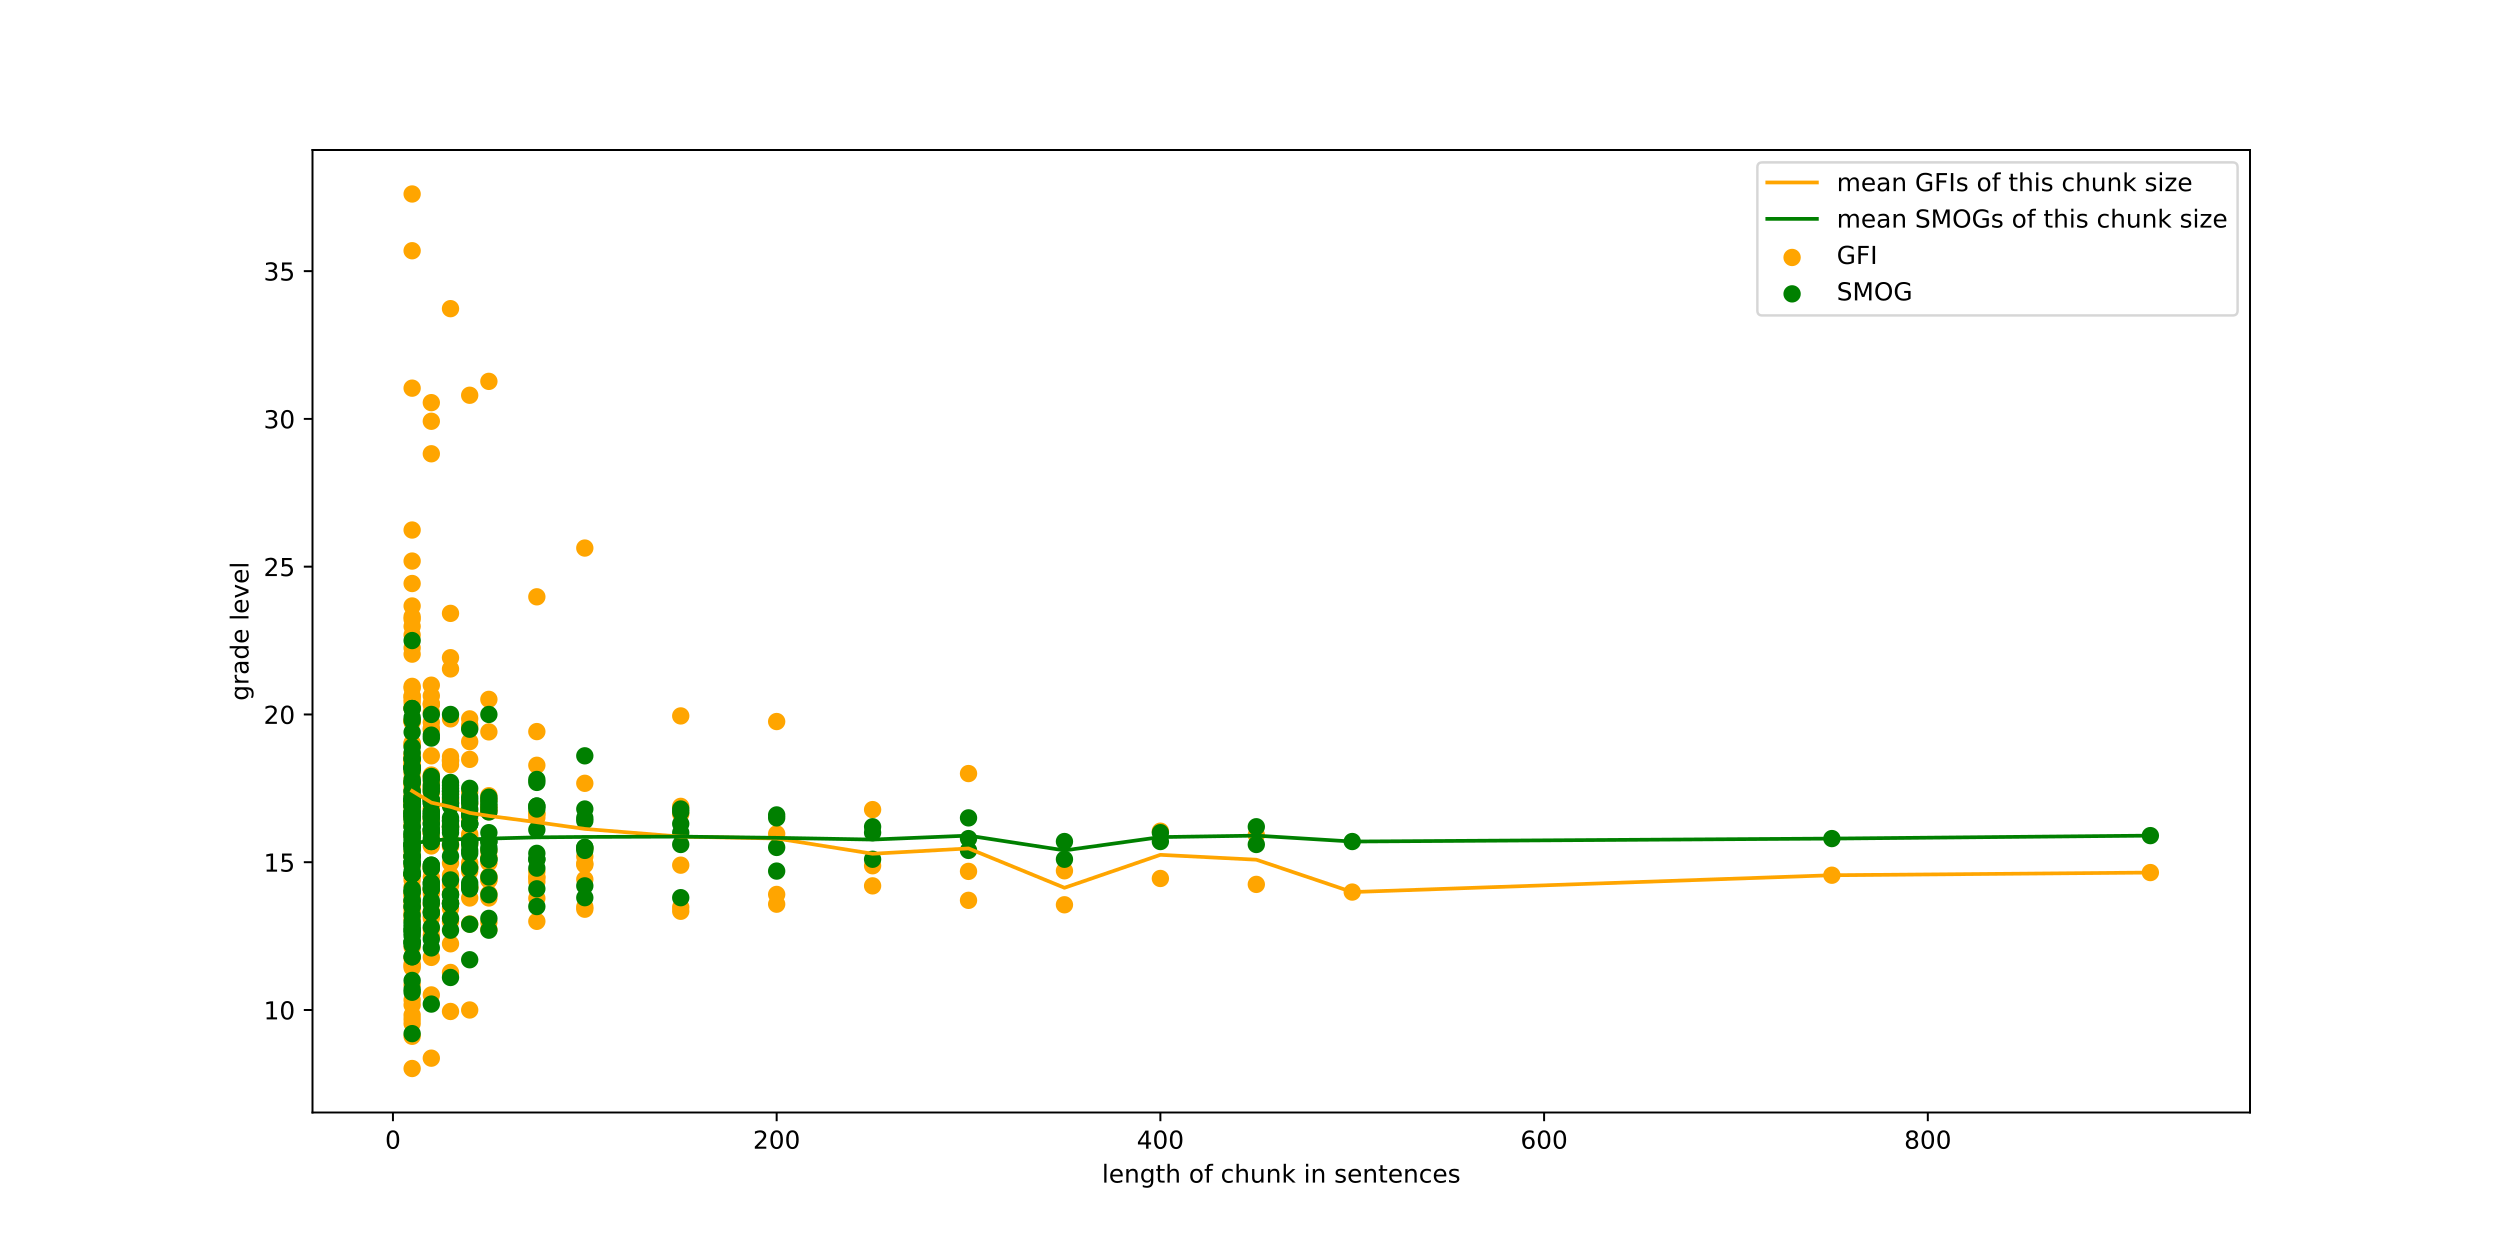 <?xml version="1.0" encoding="utf-8" standalone="no"?>
<!DOCTYPE svg PUBLIC "-//W3C//DTD SVG 1.1//EN"
  "http://www.w3.org/Graphics/SVG/1.1/DTD/svg11.dtd">
<!-- Created with matplotlib (http://matplotlib.org/) -->
<svg height="504pt" version="1.1" viewBox="0 0 1008 504" width="1008pt" xmlns="http://www.w3.org/2000/svg" xmlns:xlink="http://www.w3.org/1999/xlink">
 <defs>
  <style type="text/css">
*{stroke-linecap:butt;stroke-linejoin:round;}
  </style>
 </defs>
 <g id="figure_1">
  <g id="patch_1">
   <path d="M 0 504 
L 1008 504 
L 1008 0 
L 0 0 
z
" style="fill:#ffffff;"/>
  </g>
  <g id="axes_1">
   <g id="patch_2">
    <path d="M 126 448.56 
L 907.2 448.56 
L 907.2 60.48 
L 126 60.48 
z
" style="fill:#ffffff;"/>
   </g>
   <g id="PathCollection_1">
    <defs>
     <path d="M 0 3 
C 0.796 3 1.559 2.684 2.121 2.121 
C 2.684 1.559 3 0.796 3 0 
C 3 -0.796 2.684 -1.559 2.121 -2.121 
C 1.559 -2.684 0.796 -3 0 -3 
C -0.796 -3 -1.559 -2.684 -2.121 -2.121 
C -2.684 -1.559 -3 -0.796 -3 0 
C -3 0.796 -2.684 1.559 -2.121 2.121 
C -1.559 2.684 -0.796 3 0 3 
z
" id="m5e8ae72512" style="stroke:#ffa500;"/>
    </defs>
    <g clip-path="url(#p8ea65e6c0f)">
     <use style="fill:#ffa500;stroke:#ffa500;" x="867.028" xlink:href="#m5e8ae72512" y="351.817"/>
     <use style="fill:#ffa500;stroke:#ffa500;" x="738.615" xlink:href="#m5e8ae72512" y="352.89"/>
     <use style="fill:#ffa500;stroke:#ffa500;" x="545.222" xlink:href="#m5e8ae72512" y="359.682"/>
     <use style="fill:#ffa500;stroke:#ffa500;" x="506.544" xlink:href="#m5e8ae72512" y="356.584"/>
     <use style="fill:#ffa500;stroke:#ffa500;" x="506.544" xlink:href="#m5e8ae72512" y="336.684"/>
     <use style="fill:#ffa500;stroke:#ffa500;" x="467.865" xlink:href="#m5e8ae72512" y="354.201"/>
     <use style="fill:#ffa500;stroke:#ffa500;" x="467.865" xlink:href="#m5e8ae72512" y="335.135"/>
     <use style="fill:#ffa500;stroke:#ffa500;" x="429.186" xlink:href="#m5e8ae72512" y="351.102"/>
     <use style="fill:#ffa500;stroke:#ffa500;" x="429.186" xlink:href="#m5e8ae72512" y="364.806"/>
     <use style="fill:#ffa500;stroke:#ffa500;" x="390.508" xlink:href="#m5e8ae72512" y="351.341"/>
     <use style="fill:#ffa500;stroke:#ffa500;" x="390.508" xlink:href="#m5e8ae72512" y="363.019"/>
     <use style="fill:#ffa500;stroke:#ffa500;" x="390.508" xlink:href="#m5e8ae72512" y="311.898"/>
     <use style="fill:#ffa500;stroke:#ffa500;" x="351.829" xlink:href="#m5e8ae72512" y="357.18"/>
     <use style="fill:#ffa500;stroke:#ffa500;" x="351.829" xlink:href="#m5e8ae72512" y="349.077"/>
     <use style="fill:#ffa500;stroke:#ffa500;" x="351.829" xlink:href="#m5e8ae72512" y="326.436"/>
     <use style="fill:#ffa500;stroke:#ffa500;" x="313.151" xlink:href="#m5e8ae72512" y="360.636"/>
     <use style="fill:#ffa500;stroke:#ffa500;" x="313.151" xlink:href="#m5e8ae72512" y="336.207"/>
     <use style="fill:#ffa500;stroke:#ffa500;" x="313.151" xlink:href="#m5e8ae72512" y="364.568"/>
     <use style="fill:#ffa500;stroke:#ffa500;" x="313.151" xlink:href="#m5e8ae72512" y="290.925"/>
     <use style="fill:#ffa500;stroke:#ffa500;" x="274.472" xlink:href="#m5e8ae72512" y="367.428"/>
     <use style="fill:#ffa500;stroke:#ffa500;" x="274.472" xlink:href="#m5e8ae72512" y="325.125"/>
     <use style="fill:#ffa500;stroke:#ffa500;" x="274.472" xlink:href="#m5e8ae72512" y="348.838"/>
     <use style="fill:#ffa500;stroke:#ffa500;" x="274.472" xlink:href="#m5e8ae72512" y="365.76"/>
     <use style="fill:#ffa500;stroke:#ffa500;" x="274.472" xlink:href="#m5e8ae72512" y="288.661"/>
     <use style="fill:#ffa500;stroke:#ffa500;" x="274.472" xlink:href="#m5e8ae72512" y="328.223"/>
     <use style="fill:#ffa500;stroke:#ffa500;" x="235.794" xlink:href="#m5e8ae72512" y="365.641"/>
     <use style="fill:#ffa500;stroke:#ffa500;" x="235.794" xlink:href="#m5e8ae72512" y="348.123"/>
     <use style="fill:#ffa500;stroke:#ffa500;" x="235.794" xlink:href="#m5e8ae72512" y="315.83"/>
     <use style="fill:#ffa500;stroke:#ffa500;" x="235.794" xlink:href="#m5e8ae72512" y="342.165"/>
     <use style="fill:#ffa500;stroke:#ffa500;" x="235.794" xlink:href="#m5e8ae72512" y="354.558"/>
     <use style="fill:#ffa500;stroke:#ffa500;" x="235.794" xlink:href="#m5e8ae72512" y="366.594"/>
     <use style="fill:#ffa500;stroke:#ffa500;" x="235.794" xlink:href="#m5e8ae72512" y="348.719"/>
     <use style="fill:#ffa500;stroke:#ffa500;" x="235.794" xlink:href="#m5e8ae72512" y="220.975"/>
     <use style="fill:#ffa500;stroke:#ffa500;" x="235.794" xlink:href="#m5e8ae72512" y="345.383"/>
     <use style="fill:#ffa500;stroke:#ffa500;" x="216.454" xlink:href="#m5e8ae72512" y="371.48"/>
     <use style="fill:#ffa500;stroke:#ffa500;" x="216.454" xlink:href="#m5e8ae72512" y="353.486"/>
     <use style="fill:#ffa500;stroke:#ffa500;" x="216.454" xlink:href="#m5e8ae72512" y="329.653"/>
     <use style="fill:#ffa500;stroke:#ffa500;" x="216.454" xlink:href="#m5e8ae72512" y="308.561"/>
     <use style="fill:#ffa500;stroke:#ffa500;" x="216.454" xlink:href="#m5e8ae72512" y="327.985"/>
     <use style="fill:#ffa500;stroke:#ffa500;" x="216.454" xlink:href="#m5e8ae72512" y="353.962"/>
     <use style="fill:#ffa500;stroke:#ffa500;" x="216.454" xlink:href="#m5e8ae72512" y="355.512"/>
     <use style="fill:#ffa500;stroke:#ffa500;" x="216.454" xlink:href="#m5e8ae72512" y="362.185"/>
     <use style="fill:#ffa500;stroke:#ffa500;" x="216.454" xlink:href="#m5e8ae72512" y="328.223"/>
     <use style="fill:#ffa500;stroke:#ffa500;" x="216.454" xlink:href="#m5e8ae72512" y="240.637"/>
     <use style="fill:#ffa500;stroke:#ffa500;" x="216.454" xlink:href="#m5e8ae72512" y="294.976"/>
     <use style="fill:#ffa500;stroke:#ffa500;" x="216.454" xlink:href="#m5e8ae72512" y="351.46"/>
     <use style="fill:#ffa500;stroke:#ffa500;" x="197.115" xlink:href="#m5e8ae72512" y="345.502"/>
     <use style="fill:#ffa500;stroke:#ffa500;" x="197.115" xlink:href="#m5e8ae72512" y="374.697"/>
     <use style="fill:#ffa500;stroke:#ffa500;" x="197.115" xlink:href="#m5e8ae72512" y="360.397"/>
     <use style="fill:#ffa500;stroke:#ffa500;" x="197.115" xlink:href="#m5e8ae72512" y="327.27"/>
     <use style="fill:#ffa500;stroke:#ffa500;" x="197.115" xlink:href="#m5e8ae72512" y="325.125"/>
     <use style="fill:#ffa500;stroke:#ffa500;" x="197.115" xlink:href="#m5e8ae72512" y="295.095"/>
     <use style="fill:#ffa500;stroke:#ffa500;" x="197.115" xlink:href="#m5e8ae72512" y="322.503"/>
     <use style="fill:#ffa500;stroke:#ffa500;" x="197.115" xlink:href="#m5e8ae72512" y="347.885"/>
     <use style="fill:#ffa500;stroke:#ffa500;" x="197.115" xlink:href="#m5e8ae72512" y="343.119"/>
     <use style="fill:#ffa500;stroke:#ffa500;" x="197.115" xlink:href="#m5e8ae72512" y="353.367"/>
     <use style="fill:#ffa500;stroke:#ffa500;" x="197.115" xlink:href="#m5e8ae72512" y="354.558"/>
     <use style="fill:#ffa500;stroke:#ffa500;" x="197.115" xlink:href="#m5e8ae72512" y="362.066"/>
     <use style="fill:#ffa500;stroke:#ffa500;" x="197.115" xlink:href="#m5e8ae72512" y="320.835"/>
     <use style="fill:#ffa500;stroke:#ffa500;" x="197.115" xlink:href="#m5e8ae72512" y="371.837"/>
     <use style="fill:#ffa500;stroke:#ffa500;" x="197.115" xlink:href="#m5e8ae72512" y="153.767"/>
     <use style="fill:#ffa500;stroke:#ffa500;" x="197.115" xlink:href="#m5e8ae72512" y="281.987"/>
     <use style="fill:#ffa500;stroke:#ffa500;" x="197.115" xlink:href="#m5e8ae72512" y="326.436"/>
     <use style="fill:#ffa500;stroke:#ffa500;" x="197.115" xlink:href="#m5e8ae72512" y="354.916"/>
     <use style="fill:#ffa500;stroke:#ffa500;" x="189.379" xlink:href="#m5e8ae72512" y="324.052"/>
     <use style="fill:#ffa500;stroke:#ffa500;" x="189.379" xlink:href="#m5e8ae72512" y="407.229"/>
     <use style="fill:#ffa500;stroke:#ffa500;" x="189.379" xlink:href="#m5e8ae72512" y="351.341"/>
     <use style="fill:#ffa500;stroke:#ffa500;" x="189.379" xlink:href="#m5e8ae72512" y="347.885"/>
     <use style="fill:#ffa500;stroke:#ffa500;" x="189.379" xlink:href="#m5e8ae72512" y="326.793"/>
     <use style="fill:#ffa500;stroke:#ffa500;" x="189.379" xlink:href="#m5e8ae72512" y="319.405"/>
     <use style="fill:#ffa500;stroke:#ffa500;" x="189.379" xlink:href="#m5e8ae72512" y="306.178"/>
     <use style="fill:#ffa500;stroke:#ffa500;" x="189.379" xlink:href="#m5e8ae72512" y="293.427"/>
     <use style="fill:#ffa500;stroke:#ffa500;" x="189.379" xlink:href="#m5e8ae72512" y="337.399"/>
     <use style="fill:#ffa500;stroke:#ffa500;" x="189.379" xlink:href="#m5e8ae72512" y="349.911"/>
     <use style="fill:#ffa500;stroke:#ffa500;" x="189.379" xlink:href="#m5e8ae72512" y="336.326"/>
     <use style="fill:#ffa500;stroke:#ffa500;" x="189.379" xlink:href="#m5e8ae72512" y="349.434"/>
     <use style="fill:#ffa500;stroke:#ffa500;" x="189.379" xlink:href="#m5e8ae72512" y="357.895"/>
     <use style="fill:#ffa500;stroke:#ffa500;" x="189.379" xlink:href="#m5e8ae72512" y="340.259"/>
     <use style="fill:#ffa500;stroke:#ffa500;" x="189.379" xlink:href="#m5e8ae72512" y="372.552"/>
     <use style="fill:#ffa500;stroke:#ffa500;" x="189.379" xlink:href="#m5e8ae72512" y="299.028"/>
     <use style="fill:#ffa500;stroke:#ffa500;" x="189.379" xlink:href="#m5e8ae72512" y="362.066"/>
     <use style="fill:#ffa500;stroke:#ffa500;" x="189.379" xlink:href="#m5e8ae72512" y="289.852"/>
     <use style="fill:#ffa500;stroke:#ffa500;" x="189.379" xlink:href="#m5e8ae72512" y="159.367"/>
     <use style="fill:#ffa500;stroke:#ffa500;" x="189.379" xlink:href="#m5e8ae72512" y="292.355"/>
     <use style="fill:#ffa500;stroke:#ffa500;" x="189.379" xlink:href="#m5e8ae72512" y="330.01"/>
     <use style="fill:#ffa500;stroke:#ffa500;" x="189.379" xlink:href="#m5e8ae72512" y="357.776"/>
     <use style="fill:#ffa500;stroke:#ffa500;" x="181.644" xlink:href="#m5e8ae72512" y="307.012"/>
     <use style="fill:#ffa500;stroke:#ffa500;" x="181.644" xlink:href="#m5e8ae72512" y="407.825"/>
     <use style="fill:#ffa500;stroke:#ffa500;" x="181.644" xlink:href="#m5e8ae72512" y="357.061"/>
     <use style="fill:#ffa500;stroke:#ffa500;" x="181.644" xlink:href="#m5e8ae72512" y="363.972"/>
     <use style="fill:#ffa500;stroke:#ffa500;" x="181.644" xlink:href="#m5e8ae72512" y="352.89"/>
     <use style="fill:#ffa500;stroke:#ffa500;" x="181.644" xlink:href="#m5e8ae72512" y="320.239"/>
     <use style="fill:#ffa500;stroke:#ffa500;" x="181.644" xlink:href="#m5e8ae72512" y="322.98"/>
     <use style="fill:#ffa500;stroke:#ffa500;" x="181.644" xlink:href="#m5e8ae72512" y="322.146"/>
     <use style="fill:#ffa500;stroke:#ffa500;" x="181.644" xlink:href="#m5e8ae72512" y="306.297"/>
     <use style="fill:#ffa500;stroke:#ffa500;" x="181.644" xlink:href="#m5e8ae72512" y="289.852"/>
     <use style="fill:#ffa500;stroke:#ffa500;" x="181.644" xlink:href="#m5e8ae72512" y="306.535"/>
     <use style="fill:#ffa500;stroke:#ffa500;" x="181.644" xlink:href="#m5e8ae72512" y="333.585"/>
     <use style="fill:#ffa500;stroke:#ffa500;" x="181.644" xlink:href="#m5e8ae72512" y="338.829"/>
     <use style="fill:#ffa500;stroke:#ffa500;" x="181.644" xlink:href="#m5e8ae72512" y="360.278"/>
     <use style="fill:#ffa500;stroke:#ffa500;" x="181.644" xlink:href="#m5e8ae72512" y="332.513"/>
     <use style="fill:#ffa500;stroke:#ffa500;" x="181.644" xlink:href="#m5e8ae72512" y="341.331"/>
     <use style="fill:#ffa500;stroke:#ffa500;" x="181.644" xlink:href="#m5e8ae72512" y="348.004"/>
     <use style="fill:#ffa500;stroke:#ffa500;" x="181.644" xlink:href="#m5e8ae72512" y="354.558"/>
     <use style="fill:#ffa500;stroke:#ffa500;" x="181.644" xlink:href="#m5e8ae72512" y="340.616"/>
     <use style="fill:#ffa500;stroke:#ffa500;" x="181.644" xlink:href="#m5e8ae72512" y="380.536"/>
     <use style="fill:#ffa500;stroke:#ffa500;" x="181.644" xlink:href="#m5e8ae72512" y="265.185"/>
     <use style="fill:#ffa500;stroke:#ffa500;" x="181.644" xlink:href="#m5e8ae72512" y="392.095"/>
     <use style="fill:#ffa500;stroke:#ffa500;" x="181.644" xlink:href="#m5e8ae72512" y="366.356"/>
     <use style="fill:#ffa500;stroke:#ffa500;" x="181.644" xlink:href="#m5e8ae72512" y="247.311"/>
     <use style="fill:#ffa500;stroke:#ffa500;" x="181.644" xlink:href="#m5e8ae72512" y="124.452"/>
     <use style="fill:#ffa500;stroke:#ffa500;" x="181.644" xlink:href="#m5e8ae72512" y="269.713"/>
     <use style="fill:#ffa500;stroke:#ffa500;" x="181.644" xlink:href="#m5e8ae72512" y="305.105"/>
     <use style="fill:#ffa500;stroke:#ffa500;" x="181.644" xlink:href="#m5e8ae72512" y="322.384"/>
     <use style="fill:#ffa500;stroke:#ffa500;" x="181.644" xlink:href="#m5e8ae72512" y="371.599"/>
     <use style="fill:#ffa500;stroke:#ffa500;" x="181.644" xlink:href="#m5e8ae72512" y="308.323"/>
     <use style="fill:#ffa500;stroke:#ffa500;" x="173.908" xlink:href="#m5e8ae72512" y="280.557"/>
     <use style="fill:#ffa500;stroke:#ffa500;" x="173.908" xlink:href="#m5e8ae72512" y="358.61"/>
     <use style="fill:#ffa500;stroke:#ffa500;" x="173.908" xlink:href="#m5e8ae72512" y="426.653"/>
     <use style="fill:#ffa500;stroke:#ffa500;" x="173.908" xlink:href="#m5e8ae72512" y="386.018"/>
     <use style="fill:#ffa500;stroke:#ffa500;" x="173.908" xlink:href="#m5e8ae72512" y="336.088"/>
     <use style="fill:#ffa500;stroke:#ffa500;" x="173.908" xlink:href="#m5e8ae72512" y="358.848"/>
     <use style="fill:#ffa500;stroke:#ffa500;" x="173.908" xlink:href="#m5e8ae72512" y="350.507"/>
     <use style="fill:#ffa500;stroke:#ffa500;" x="173.908" xlink:href="#m5e8ae72512" y="339.186"/>
     <use style="fill:#ffa500;stroke:#ffa500;" x="173.908" xlink:href="#m5e8ae72512" y="318.69"/>
     <use style="fill:#ffa500;stroke:#ffa500;" x="173.908" xlink:href="#m5e8ae72512" y="329.176"/>
     <use style="fill:#ffa500;stroke:#ffa500;" x="173.908" xlink:href="#m5e8ae72512" y="312.493"/>
     <use style="fill:#ffa500;stroke:#ffa500;" x="173.908" xlink:href="#m5e8ae72512" y="318.094"/>
     <use style="fill:#ffa500;stroke:#ffa500;" x="173.908" xlink:href="#m5e8ae72512" y="330.249"/>
     <use style="fill:#ffa500;stroke:#ffa500;" x="173.908" xlink:href="#m5e8ae72512" y="276.267"/>
     <use style="fill:#ffa500;stroke:#ffa500;" x="173.908" xlink:href="#m5e8ae72512" y="283.656"/>
     <use style="fill:#ffa500;stroke:#ffa500;" x="173.908" xlink:href="#m5e8ae72512" y="291.282"/>
     <use style="fill:#ffa500;stroke:#ffa500;" x="173.908" xlink:href="#m5e8ae72512" y="331.083"/>
     <use style="fill:#ffa500;stroke:#ffa500;" x="173.908" xlink:href="#m5e8ae72512" y="326.436"/>
     <use style="fill:#ffa500;stroke:#ffa500;" x="173.908" xlink:href="#m5e8ae72512" y="315.234"/>
     <use style="fill:#ffa500;stroke:#ffa500;" x="173.908" xlink:href="#m5e8ae72512" y="364.449"/>
     <use style="fill:#ffa500;stroke:#ffa500;" x="173.908" xlink:href="#m5e8ae72512" y="353.724"/>
     <use style="fill:#ffa500;stroke:#ffa500;" x="173.908" xlink:href="#m5e8ae72512" y="316.783"/>
     <use style="fill:#ffa500;stroke:#ffa500;" x="173.908" xlink:href="#m5e8ae72512" y="374.578"/>
     <use style="fill:#ffa500;stroke:#ffa500;" x="173.908" xlink:href="#m5e8ae72512" y="313.327"/>
     <use style="fill:#ffa500;stroke:#ffa500;" x="173.908" xlink:href="#m5e8ae72512" y="360.278"/>
     <use style="fill:#ffa500;stroke:#ffa500;" x="173.908" xlink:href="#m5e8ae72512" y="349.434"/>
     <use style="fill:#ffa500;stroke:#ffa500;" x="173.908" xlink:href="#m5e8ae72512" y="335.73"/>
     <use style="fill:#ffa500;stroke:#ffa500;" x="173.908" xlink:href="#m5e8ae72512" y="339.305"/>
     <use style="fill:#ffa500;stroke:#ffa500;" x="173.908" xlink:href="#m5e8ae72512" y="369.335"/>
     <use style="fill:#ffa500;stroke:#ffa500;" x="173.908" xlink:href="#m5e8ae72512" y="370.288"/>
     <use style="fill:#ffa500;stroke:#ffa500;" x="173.908" xlink:href="#m5e8ae72512" y="287.231"/>
     <use style="fill:#ffa500;stroke:#ffa500;" x="173.908" xlink:href="#m5e8ae72512" y="304.748"/>
     <use style="fill:#ffa500;stroke:#ffa500;" x="173.908" xlink:href="#m5e8ae72512" y="377.199"/>
     <use style="fill:#ffa500;stroke:#ffa500;" x="173.908" xlink:href="#m5e8ae72512" y="341.093"/>
     <use style="fill:#ffa500;stroke:#ffa500;" x="173.908" xlink:href="#m5e8ae72512" y="401.151"/>
     <use style="fill:#ffa500;stroke:#ffa500;" x="173.908" xlink:href="#m5e8ae72512" y="182.962"/>
     <use style="fill:#ffa500;stroke:#ffa500;" x="173.908" xlink:href="#m5e8ae72512" y="169.854"/>
     <use style="fill:#ffa500;stroke:#ffa500;" x="173.908" xlink:href="#m5e8ae72512" y="162.347"/>
     <use style="fill:#ffa500;stroke:#ffa500;" x="173.908" xlink:href="#m5e8ae72512" y="284.132"/>
     <use style="fill:#ffa500;stroke:#ffa500;" x="173.908" xlink:href="#m5e8ae72512" y="293.546"/>
     <use style="fill:#ffa500;stroke:#ffa500;" x="173.908" xlink:href="#m5e8ae72512" y="325.959"/>
     <use style="fill:#ffa500;stroke:#ffa500;" x="173.908" xlink:href="#m5e8ae72512" y="319.643"/>
     <use style="fill:#ffa500;stroke:#ffa500;" x="173.908" xlink:href="#m5e8ae72512" y="334.896"/>
     <use style="fill:#ffa500;stroke:#ffa500;" x="173.908" xlink:href="#m5e8ae72512" y="367.428"/>
     <use style="fill:#ffa500;stroke:#ffa500;" x="173.908" xlink:href="#m5e8ae72512" y="294.261"/>
     <use style="fill:#ffa500;stroke:#ffa500;" x="166.172" xlink:href="#m5e8ae72512" y="307.846"/>
     <use style="fill:#ffa500;stroke:#ffa500;" x="166.172" xlink:href="#m5e8ae72512" y="252.554"/>
     <use style="fill:#ffa500;stroke:#ffa500;" x="166.172" xlink:href="#m5e8ae72512" y="343.357"/>
     <use style="fill:#ffa500;stroke:#ffa500;" x="166.172" xlink:href="#m5e8ae72512" y="365.879"/>
     <use style="fill:#ffa500;stroke:#ffa500;" x="166.172" xlink:href="#m5e8ae72512" y="430.823"/>
     <use style="fill:#ffa500;stroke:#ffa500;" x="166.172" xlink:href="#m5e8ae72512" y="409.255"/>
     <use style="fill:#ffa500;stroke:#ffa500;" x="166.172" xlink:href="#m5e8ae72512" y="410.923"/>
     <use style="fill:#ffa500;stroke:#ffa500;" x="166.172" xlink:href="#m5e8ae72512" y="352.413"/>
     <use style="fill:#ffa500;stroke:#ffa500;" x="166.172" xlink:href="#m5e8ae72512" y="299.862"/>
     <use style="fill:#ffa500;stroke:#ffa500;" x="166.172" xlink:href="#m5e8ae72512" y="364.091"/>
     <use style="fill:#ffa500;stroke:#ffa500;" x="166.172" xlink:href="#m5e8ae72512" y="359.801"/>
     <use style="fill:#ffa500;stroke:#ffa500;" x="166.172" xlink:href="#m5e8ae72512" y="352.771"/>
     <use style="fill:#ffa500;stroke:#ffa500;" x="166.172" xlink:href="#m5e8ae72512" y="328.819"/>
     <use style="fill:#ffa500;stroke:#ffa500;" x="166.172" xlink:href="#m5e8ae72512" y="369.096"/>
     <use style="fill:#ffa500;stroke:#ffa500;" x="166.172" xlink:href="#m5e8ae72512" y="354.916"/>
     <use style="fill:#ffa500;stroke:#ffa500;" x="166.172" xlink:href="#m5e8ae72512" y="315.472"/>
     <use style="fill:#ffa500;stroke:#ffa500;" x="166.172" xlink:href="#m5e8ae72512" y="244.331"/>
     <use style="fill:#ffa500;stroke:#ffa500;" x="166.172" xlink:href="#m5e8ae72512" y="367.19"/>
     <use style="fill:#ffa500;stroke:#ffa500;" x="166.172" xlink:href="#m5e8ae72512" y="337.16"/>
     <use style="fill:#ffa500;stroke:#ffa500;" x="166.172" xlink:href="#m5e8ae72512" y="304.748"/>
     <use style="fill:#ffa500;stroke:#ffa500;" x="166.172" xlink:href="#m5e8ae72512" y="299.504"/>
     <use style="fill:#ffa500;stroke:#ffa500;" x="166.172" xlink:href="#m5e8ae72512" y="315.949"/>
     <use style="fill:#ffa500;stroke:#ffa500;" x="166.172" xlink:href="#m5e8ae72512" y="308.561"/>
     <use style="fill:#ffa500;stroke:#ffa500;" x="166.172" xlink:href="#m5e8ae72512" y="316.545"/>
     <use style="fill:#ffa500;stroke:#ffa500;" x="166.172" xlink:href="#m5e8ae72512" y="332.275"/>
     <use style="fill:#ffa500;stroke:#ffa500;" x="166.172" xlink:href="#m5e8ae72512" y="323.456"/>
     <use style="fill:#ffa500;stroke:#ffa500;" x="166.172" xlink:href="#m5e8ae72512" y="248.621"/>
     <use style="fill:#ffa500;stroke:#ffa500;" x="166.172" xlink:href="#m5e8ae72512" y="291.044"/>
     <use style="fill:#ffa500;stroke:#ffa500;" x="166.172" xlink:href="#m5e8ae72512" y="277.459"/>
     <use style="fill:#ffa500;stroke:#ffa500;" x="166.172" xlink:href="#m5e8ae72512" y="283.179"/>
     <use style="fill:#ffa500;stroke:#ffa500;" x="166.172" xlink:href="#m5e8ae72512" y="285.681"/>
     <use style="fill:#ffa500;stroke:#ffa500;" x="166.172" xlink:href="#m5e8ae72512" y="290.686"/>
     <use style="fill:#ffa500;stroke:#ffa500;" x="166.172" xlink:href="#m5e8ae72512" y="330.13"/>
     <use style="fill:#ffa500;stroke:#ffa500;" x="166.172" xlink:href="#m5e8ae72512" y="324.052"/>
     <use style="fill:#ffa500;stroke:#ffa500;" x="166.172" xlink:href="#m5e8ae72512" y="323.695"/>
     <use style="fill:#ffa500;stroke:#ffa500;" x="166.172" xlink:href="#m5e8ae72512" y="320.477"/>
     <use style="fill:#ffa500;stroke:#ffa500;" x="166.172" xlink:href="#m5e8ae72512" y="308.561"/>
     <use style="fill:#ffa500;stroke:#ffa500;" x="166.172" xlink:href="#m5e8ae72512" y="305.582"/>
     <use style="fill:#ffa500;stroke:#ffa500;" x="166.172" xlink:href="#m5e8ae72512" y="357.537"/>
     <use style="fill:#ffa500;stroke:#ffa500;" x="166.172" xlink:href="#m5e8ae72512" y="361.231"/>
     <use style="fill:#ffa500;stroke:#ffa500;" x="166.172" xlink:href="#m5e8ae72512" y="405.203"/>
     <use style="fill:#ffa500;stroke:#ffa500;" x="166.172" xlink:href="#m5e8ae72512" y="263.755"/>
     <use style="fill:#ffa500;stroke:#ffa500;" x="166.172" xlink:href="#m5e8ae72512" y="309.276"/>
     <use style="fill:#ffa500;stroke:#ffa500;" x="166.172" xlink:href="#m5e8ae72512" y="318.213"/>
     <use style="fill:#ffa500;stroke:#ffa500;" x="166.172" xlink:href="#m5e8ae72512" y="363.019"/>
     <use style="fill:#ffa500;stroke:#ffa500;" x="166.172" xlink:href="#m5e8ae72512" y="381.847"/>
     <use style="fill:#ffa500;stroke:#ffa500;" x="166.172" xlink:href="#m5e8ae72512" y="333.228"/>
     <use style="fill:#ffa500;stroke:#ffa500;" x="166.172" xlink:href="#m5e8ae72512" y="280.677"/>
     <use style="fill:#ffa500;stroke:#ffa500;" x="166.172" xlink:href="#m5e8ae72512" y="306.773"/>
     <use style="fill:#ffa500;stroke:#ffa500;" x="166.172" xlink:href="#m5e8ae72512" y="386.375"/>
     <use style="fill:#ffa500;stroke:#ffa500;" x="166.172" xlink:href="#m5e8ae72512" y="325.482"/>
     <use style="fill:#ffa500;stroke:#ffa500;" x="166.172" xlink:href="#m5e8ae72512" y="345.263"/>
     <use style="fill:#ffa500;stroke:#ffa500;" x="166.172" xlink:href="#m5e8ae72512" y="345.383"/>
     <use style="fill:#ffa500;stroke:#ffa500;" x="166.172" xlink:href="#m5e8ae72512" y="306.654"/>
     <use style="fill:#ffa500;stroke:#ffa500;" x="166.172" xlink:href="#m5e8ae72512" y="349.077"/>
     <use style="fill:#ffa500;stroke:#ffa500;" x="166.172" xlink:href="#m5e8ae72512" y="310.468"/>
     <use style="fill:#ffa500;stroke:#ffa500;" x="166.172" xlink:href="#m5e8ae72512" y="340.854"/>
     <use style="fill:#ffa500;stroke:#ffa500;" x="166.172" xlink:href="#m5e8ae72512" y="403.177"/>
     <use style="fill:#ffa500;stroke:#ffa500;" x="166.172" xlink:href="#m5e8ae72512" y="360.993"/>
     <use style="fill:#ffa500;stroke:#ffa500;" x="166.172" xlink:href="#m5e8ae72512" y="370.645"/>
     <use style="fill:#ffa500;stroke:#ffa500;" x="166.172" xlink:href="#m5e8ae72512" y="300.696"/>
     <use style="fill:#ffa500;stroke:#ffa500;" x="166.172" xlink:href="#m5e8ae72512" y="261.253"/>
     <use style="fill:#ffa500;stroke:#ffa500;" x="166.172" xlink:href="#m5e8ae72512" y="213.706"/>
     <use style="fill:#ffa500;stroke:#ffa500;" x="166.172" xlink:href="#m5e8ae72512" y="412.71"/>
     <use style="fill:#ffa500;stroke:#ffa500;" x="166.172" xlink:href="#m5e8ae72512" y="390.188"/>
     <use style="fill:#ffa500;stroke:#ffa500;" x="166.172" xlink:href="#m5e8ae72512" y="353.247"/>
     <use style="fill:#ffa500;stroke:#ffa500;" x="166.172" xlink:href="#m5e8ae72512" y="276.744"/>
     <use style="fill:#ffa500;stroke:#ffa500;" x="166.172" xlink:href="#m5e8ae72512" y="388.758"/>
     <use style="fill:#ffa500;stroke:#ffa500;" x="166.172" xlink:href="#m5e8ae72512" y="397.1"/>
     <use style="fill:#ffa500;stroke:#ffa500;" x="166.172" xlink:href="#m5e8ae72512" y="389.473"/>
     <use style="fill:#ffa500;stroke:#ffa500;" x="166.172" xlink:href="#m5e8ae72512" y="101.096"/>
     <use style="fill:#ffa500;stroke:#ffa500;" x="166.172" xlink:href="#m5e8ae72512" y="249.694"/>
     <use style="fill:#ffa500;stroke:#ffa500;" x="166.172" xlink:href="#m5e8ae72512" y="226.219"/>
     <use style="fill:#ffa500;stroke:#ffa500;" x="166.172" xlink:href="#m5e8ae72512" y="156.508"/>
     <use style="fill:#ffa500;stroke:#ffa500;" x="166.172" xlink:href="#m5e8ae72512" y="78.217"/>
     <use style="fill:#ffa500;stroke:#ffa500;" x="166.172" xlink:href="#m5e8ae72512" y="235.275"/>
     <use style="fill:#ffa500;stroke:#ffa500;" x="166.172" xlink:href="#m5e8ae72512" y="256.01"/>
     <use style="fill:#ffa500;stroke:#ffa500;" x="166.172" xlink:href="#m5e8ae72512" y="303.794"/>
     <use style="fill:#ffa500;stroke:#ffa500;" x="166.172" xlink:href="#m5e8ae72512" y="280.677"/>
     <use style="fill:#ffa500;stroke:#ffa500;" x="166.172" xlink:href="#m5e8ae72512" y="324.529"/>
     <use style="fill:#ffa500;stroke:#ffa500;" x="166.172" xlink:href="#m5e8ae72512" y="329.176"/>
     <use style="fill:#ffa500;stroke:#ffa500;" x="166.172" xlink:href="#m5e8ae72512" y="306.178"/>
     <use style="fill:#ffa500;stroke:#ffa500;" x="166.172" xlink:href="#m5e8ae72512" y="309.157"/>
     <use style="fill:#ffa500;stroke:#ffa500;" x="166.172" xlink:href="#m5e8ae72512" y="313.923"/>
     <use style="fill:#ffa500;stroke:#ffa500;" x="166.172" xlink:href="#m5e8ae72512" y="291.044"/>
     <use style="fill:#ffa500;stroke:#ffa500;" x="166.172" xlink:href="#m5e8ae72512" y="368.5"/>
     <use style="fill:#ffa500;stroke:#ffa500;" x="166.172" xlink:href="#m5e8ae72512" y="417.834"/>
     <use style="fill:#ffa500;stroke:#ffa500;" x="166.172" xlink:href="#m5e8ae72512" y="311.778"/>
     <use style="fill:#ffa500;stroke:#ffa500;" x="166.172" xlink:href="#m5e8ae72512" y="285.086"/>
     <use style="fill:#ffa500;stroke:#ffa500;" x="166.172" xlink:href="#m5e8ae72512" y="327.389"/>
     <use style="fill:#ffa500;stroke:#ffa500;" x="166.172" xlink:href="#m5e8ae72512" y="281.987"/>
    </g>
   </g>
   <g id="PathCollection_2">
    <defs>
     <path d="M 0 3 
C 0.796 3 1.559 2.684 2.121 2.121 
C 2.684 1.559 3 0.796 3 0 
C 3 -0.796 2.684 -1.559 2.121 -2.121 
C 1.559 -2.684 0.796 -3 0 -3 
C -0.796 -3 -1.559 -2.684 -2.121 -2.121 
C -2.684 -1.559 -3 -0.796 -3 0 
C -3 0.796 -2.684 1.559 -2.121 2.121 
C -1.559 2.684 -0.796 3 0 3 
z
" id="m045fbd87bc" style="stroke:#008000;"/>
    </defs>
    <g clip-path="url(#p8ea65e6c0f)">
     <use style="fill:#008000;stroke:#008000;" x="867.028" xlink:href="#m045fbd87bc" y="336.922"/>
     <use style="fill:#008000;stroke:#008000;" x="738.615" xlink:href="#m045fbd87bc" y="338.114"/>
     <use style="fill:#008000;stroke:#008000;" x="545.222" xlink:href="#m045fbd87bc" y="339.305"/>
     <use style="fill:#008000;stroke:#008000;" x="506.544" xlink:href="#m045fbd87bc" y="340.497"/>
     <use style="fill:#008000;stroke:#008000;" x="506.544" xlink:href="#m045fbd87bc" y="333.347"/>
     <use style="fill:#008000;stroke:#008000;" x="467.865" xlink:href="#m045fbd87bc" y="339.305"/>
     <use style="fill:#008000;stroke:#008000;" x="467.865" xlink:href="#m045fbd87bc" y="335.73"/>
     <use style="fill:#008000;stroke:#008000;" x="429.186" xlink:href="#m045fbd87bc" y="339.305"/>
     <use style="fill:#008000;stroke:#008000;" x="429.186" xlink:href="#m045fbd87bc" y="346.455"/>
     <use style="fill:#008000;stroke:#008000;" x="390.508" xlink:href="#m045fbd87bc" y="342.88"/>
     <use style="fill:#008000;stroke:#008000;" x="390.508" xlink:href="#m045fbd87bc" y="338.114"/>
     <use style="fill:#008000;stroke:#008000;" x="390.508" xlink:href="#m045fbd87bc" y="329.772"/>
     <use style="fill:#008000;stroke:#008000;" x="351.829" xlink:href="#m045fbd87bc" y="346.455"/>
     <use style="fill:#008000;stroke:#008000;" x="351.829" xlink:href="#m045fbd87bc" y="333.347"/>
     <use style="fill:#008000;stroke:#008000;" x="351.829" xlink:href="#m045fbd87bc" y="335.73"/>
     <use style="fill:#008000;stroke:#008000;" x="313.151" xlink:href="#m045fbd87bc" y="351.222"/>
     <use style="fill:#008000;stroke:#008000;" x="313.151" xlink:href="#m045fbd87bc" y="328.58"/>
     <use style="fill:#008000;stroke:#008000;" x="313.151" xlink:href="#m045fbd87bc" y="341.689"/>
     <use style="fill:#008000;stroke:#008000;" x="313.151" xlink:href="#m045fbd87bc" y="329.772"/>
     <use style="fill:#008000;stroke:#008000;" x="274.472" xlink:href="#m045fbd87bc" y="361.946"/>
     <use style="fill:#008000;stroke:#008000;" x="274.472" xlink:href="#m045fbd87bc" y="326.197"/>
     <use style="fill:#008000;stroke:#008000;" x="274.472" xlink:href="#m045fbd87bc" y="335.73"/>
     <use style="fill:#008000;stroke:#008000;" x="274.472" xlink:href="#m045fbd87bc" y="340.497"/>
     <use style="fill:#008000;stroke:#008000;" x="274.472" xlink:href="#m045fbd87bc" y="332.155"/>
     <use style="fill:#008000;stroke:#008000;" x="274.472" xlink:href="#m045fbd87bc" y="327.389"/>
     <use style="fill:#008000;stroke:#008000;" x="235.794" xlink:href="#m045fbd87bc" y="361.946"/>
     <use style="fill:#008000;stroke:#008000;" x="235.794" xlink:href="#m045fbd87bc" y="341.689"/>
     <use style="fill:#008000;stroke:#008000;" x="235.794" xlink:href="#m045fbd87bc" y="326.197"/>
     <use style="fill:#008000;stroke:#008000;" x="235.794" xlink:href="#m045fbd87bc" y="329.772"/>
     <use style="fill:#008000;stroke:#008000;" x="235.794" xlink:href="#m045fbd87bc" y="341.689"/>
     <use style="fill:#008000;stroke:#008000;" x="235.794" xlink:href="#m045fbd87bc" y="342.88"/>
     <use style="fill:#008000;stroke:#008000;" x="235.794" xlink:href="#m045fbd87bc" y="357.18"/>
     <use style="fill:#008000;stroke:#008000;" x="235.794" xlink:href="#m045fbd87bc" y="304.748"/>
     <use style="fill:#008000;stroke:#008000;" x="235.794" xlink:href="#m045fbd87bc" y="330.964"/>
     <use style="fill:#008000;stroke:#008000;" x="216.454" xlink:href="#m045fbd87bc" y="365.521"/>
     <use style="fill:#008000;stroke:#008000;" x="216.454" xlink:href="#m045fbd87bc" y="358.372"/>
     <use style="fill:#008000;stroke:#008000;" x="216.454" xlink:href="#m045fbd87bc" y="325.006"/>
     <use style="fill:#008000;stroke:#008000;" x="216.454" xlink:href="#m045fbd87bc" y="326.197"/>
     <use style="fill:#008000;stroke:#008000;" x="216.454" xlink:href="#m045fbd87bc" y="325.006"/>
     <use style="fill:#008000;stroke:#008000;" x="216.454" xlink:href="#m045fbd87bc" y="346.455"/>
     <use style="fill:#008000;stroke:#008000;" x="216.454" xlink:href="#m045fbd87bc" y="334.539"/>
     <use style="fill:#008000;stroke:#008000;" x="216.454" xlink:href="#m045fbd87bc" y="346.455"/>
     <use style="fill:#008000;stroke:#008000;" x="216.454" xlink:href="#m045fbd87bc" y="350.03"/>
     <use style="fill:#008000;stroke:#008000;" x="216.454" xlink:href="#m045fbd87bc" y="315.472"/>
     <use style="fill:#008000;stroke:#008000;" x="216.454" xlink:href="#m045fbd87bc" y="314.281"/>
     <use style="fill:#008000;stroke:#008000;" x="216.454" xlink:href="#m045fbd87bc" y="344.072"/>
     <use style="fill:#008000;stroke:#008000;" x="197.115" xlink:href="#m045fbd87bc" y="353.605"/>
     <use style="fill:#008000;stroke:#008000;" x="197.115" xlink:href="#m045fbd87bc" y="370.288"/>
     <use style="fill:#008000;stroke:#008000;" x="197.115" xlink:href="#m045fbd87bc" y="360.755"/>
     <use style="fill:#008000;stroke:#008000;" x="197.115" xlink:href="#m045fbd87bc" y="325.006"/>
     <use style="fill:#008000;stroke:#008000;" x="197.115" xlink:href="#m045fbd87bc" y="327.389"/>
     <use style="fill:#008000;stroke:#008000;" x="197.115" xlink:href="#m045fbd87bc" y="326.197"/>
     <use style="fill:#008000;stroke:#008000;" x="197.115" xlink:href="#m045fbd87bc" y="322.622"/>
     <use style="fill:#008000;stroke:#008000;" x="197.115" xlink:href="#m045fbd87bc" y="339.305"/>
     <use style="fill:#008000;stroke:#008000;" x="197.115" xlink:href="#m045fbd87bc" y="346.455"/>
     <use style="fill:#008000;stroke:#008000;" x="197.115" xlink:href="#m045fbd87bc" y="335.73"/>
     <use style="fill:#008000;stroke:#008000;" x="197.115" xlink:href="#m045fbd87bc" y="339.305"/>
     <use style="fill:#008000;stroke:#008000;" x="197.115" xlink:href="#m045fbd87bc" y="346.455"/>
     <use style="fill:#008000;stroke:#008000;" x="197.115" xlink:href="#m045fbd87bc" y="341.689"/>
     <use style="fill:#008000;stroke:#008000;" x="197.115" xlink:href="#m045fbd87bc" y="375.054"/>
     <use style="fill:#008000;stroke:#008000;" x="197.115" xlink:href="#m045fbd87bc" y="288.065"/>
     <use style="fill:#008000;stroke:#008000;" x="197.115" xlink:href="#m045fbd87bc" y="323.814"/>
     <use style="fill:#008000;stroke:#008000;" x="197.115" xlink:href="#m045fbd87bc" y="321.431"/>
     <use style="fill:#008000;stroke:#008000;" x="197.115" xlink:href="#m045fbd87bc" y="342.88"/>
     <use style="fill:#008000;stroke:#008000;" x="189.379" xlink:href="#m045fbd87bc" y="344.072"/>
     <use style="fill:#008000;stroke:#008000;" x="189.379" xlink:href="#m045fbd87bc" y="386.971"/>
     <use style="fill:#008000;stroke:#008000;" x="189.379" xlink:href="#m045fbd87bc" y="357.18"/>
     <use style="fill:#008000;stroke:#008000;" x="189.379" xlink:href="#m045fbd87bc" y="355.988"/>
     <use style="fill:#008000;stroke:#008000;" x="189.379" xlink:href="#m045fbd87bc" y="322.622"/>
     <use style="fill:#008000;stroke:#008000;" x="189.379" xlink:href="#m045fbd87bc" y="326.197"/>
     <use style="fill:#008000;stroke:#008000;" x="189.379" xlink:href="#m045fbd87bc" y="323.814"/>
     <use style="fill:#008000;stroke:#008000;" x="189.379" xlink:href="#m045fbd87bc" y="321.431"/>
     <use style="fill:#008000;stroke:#008000;" x="189.379" xlink:href="#m045fbd87bc" y="332.155"/>
     <use style="fill:#008000;stroke:#008000;" x="189.379" xlink:href="#m045fbd87bc" y="339.305"/>
     <use style="fill:#008000;stroke:#008000;" x="189.379" xlink:href="#m045fbd87bc" y="340.497"/>
     <use style="fill:#008000;stroke:#008000;" x="189.379" xlink:href="#m045fbd87bc" y="342.88"/>
     <use style="fill:#008000;stroke:#008000;" x="189.379" xlink:href="#m045fbd87bc" y="339.305"/>
     <use style="fill:#008000;stroke:#008000;" x="189.379" xlink:href="#m045fbd87bc" y="332.155"/>
     <use style="fill:#008000;stroke:#008000;" x="189.379" xlink:href="#m045fbd87bc" y="358.372"/>
     <use style="fill:#008000;stroke:#008000;" x="189.379" xlink:href="#m045fbd87bc" y="332.155"/>
     <use style="fill:#008000;stroke:#008000;" x="189.379" xlink:href="#m045fbd87bc" y="372.671"/>
     <use style="fill:#008000;stroke:#008000;" x="189.379" xlink:href="#m045fbd87bc" y="328.58"/>
     <use style="fill:#008000;stroke:#008000;" x="189.379" xlink:href="#m045fbd87bc" y="294.023"/>
     <use style="fill:#008000;stroke:#008000;" x="189.379" xlink:href="#m045fbd87bc" y="328.58"/>
     <use style="fill:#008000;stroke:#008000;" x="189.379" xlink:href="#m045fbd87bc" y="317.856"/>
     <use style="fill:#008000;stroke:#008000;" x="189.379" xlink:href="#m045fbd87bc" y="350.03"/>
     <use style="fill:#008000;stroke:#008000;" x="181.644" xlink:href="#m045fbd87bc" y="333.347"/>
     <use style="fill:#008000;stroke:#008000;" x="181.644" xlink:href="#m045fbd87bc" y="394.121"/>
     <use style="fill:#008000;stroke:#008000;" x="181.644" xlink:href="#m045fbd87bc" y="360.755"/>
     <use style="fill:#008000;stroke:#008000;" x="181.644" xlink:href="#m045fbd87bc" y="364.33"/>
     <use style="fill:#008000;stroke:#008000;" x="181.644" xlink:href="#m045fbd87bc" y="364.33"/>
     <use style="fill:#008000;stroke:#008000;" x="181.644" xlink:href="#m045fbd87bc" y="329.772"/>
     <use style="fill:#008000;stroke:#008000;" x="181.644" xlink:href="#m045fbd87bc" y="320.239"/>
     <use style="fill:#008000;stroke:#008000;" x="181.644" xlink:href="#m045fbd87bc" y="325.006"/>
     <use style="fill:#008000;stroke:#008000;" x="181.644" xlink:href="#m045fbd87bc" y="319.047"/>
     <use style="fill:#008000;stroke:#008000;" x="181.644" xlink:href="#m045fbd87bc" y="334.539"/>
     <use style="fill:#008000;stroke:#008000;" x="181.644" xlink:href="#m045fbd87bc" y="317.856"/>
     <use style="fill:#008000;stroke:#008000;" x="181.644" xlink:href="#m045fbd87bc" y="333.347"/>
     <use style="fill:#008000;stroke:#008000;" x="181.644" xlink:href="#m045fbd87bc" y="330.964"/>
     <use style="fill:#008000;stroke:#008000;" x="181.644" xlink:href="#m045fbd87bc" y="354.797"/>
     <use style="fill:#008000;stroke:#008000;" x="181.644" xlink:href="#m045fbd87bc" y="345.263"/>
     <use style="fill:#008000;stroke:#008000;" x="181.644" xlink:href="#m045fbd87bc" y="333.347"/>
     <use style="fill:#008000;stroke:#008000;" x="181.644" xlink:href="#m045fbd87bc" y="335.73"/>
     <use style="fill:#008000;stroke:#008000;" x="181.644" xlink:href="#m045fbd87bc" y="340.497"/>
     <use style="fill:#008000;stroke:#008000;" x="181.644" xlink:href="#m045fbd87bc" y="330.964"/>
     <use style="fill:#008000;stroke:#008000;" x="181.644" xlink:href="#m045fbd87bc" y="364.33"/>
     <use style="fill:#008000;stroke:#008000;" x="181.644" xlink:href="#m045fbd87bc" y="321.431"/>
     <use style="fill:#008000;stroke:#008000;" x="181.644" xlink:href="#m045fbd87bc" y="370.288"/>
     <use style="fill:#008000;stroke:#008000;" x="181.644" xlink:href="#m045fbd87bc" y="375.054"/>
     <use style="fill:#008000;stroke:#008000;" x="181.644" xlink:href="#m045fbd87bc" y="315.472"/>
     <use style="fill:#008000;stroke:#008000;" x="181.644" xlink:href="#m045fbd87bc" y="288.065"/>
     <use style="fill:#008000;stroke:#008000;" x="181.644" xlink:href="#m045fbd87bc" y="323.814"/>
     <use style="fill:#008000;stroke:#008000;" x="181.644" xlink:href="#m045fbd87bc" y="319.047"/>
     <use style="fill:#008000;stroke:#008000;" x="181.644" xlink:href="#m045fbd87bc" y="316.664"/>
     <use style="fill:#008000;stroke:#008000;" x="181.644" xlink:href="#m045fbd87bc" y="360.755"/>
     <use style="fill:#008000;stroke:#008000;" x="181.644" xlink:href="#m045fbd87bc" y="323.814"/>
     <use style="fill:#008000;stroke:#008000;" x="173.908" xlink:href="#m045fbd87bc" y="327.389"/>
     <use style="fill:#008000;stroke:#008000;" x="173.908" xlink:href="#m045fbd87bc" y="363.138"/>
     <use style="fill:#008000;stroke:#008000;" x="173.908" xlink:href="#m045fbd87bc" y="404.846"/>
     <use style="fill:#008000;stroke:#008000;" x="173.908" xlink:href="#m045fbd87bc" y="373.863"/>
     <use style="fill:#008000;stroke:#008000;" x="173.908" xlink:href="#m045fbd87bc" y="358.372"/>
     <use style="fill:#008000;stroke:#008000;" x="173.908" xlink:href="#m045fbd87bc" y="355.988"/>
     <use style="fill:#008000;stroke:#008000;" x="173.908" xlink:href="#m045fbd87bc" y="364.33"/>
     <use style="fill:#008000;stroke:#008000;" x="173.908" xlink:href="#m045fbd87bc" y="348.838"/>
     <use style="fill:#008000;stroke:#008000;" x="173.908" xlink:href="#m045fbd87bc" y="328.58"/>
     <use style="fill:#008000;stroke:#008000;" x="173.908" xlink:href="#m045fbd87bc" y="316.664"/>
     <use style="fill:#008000;stroke:#008000;" x="173.908" xlink:href="#m045fbd87bc" y="328.58"/>
     <use style="fill:#008000;stroke:#008000;" x="173.908" xlink:href="#m045fbd87bc" y="323.814"/>
     <use style="fill:#008000;stroke:#008000;" x="173.908" xlink:href="#m045fbd87bc" y="334.539"/>
     <use style="fill:#008000;stroke:#008000;" x="173.908" xlink:href="#m045fbd87bc" y="317.856"/>
     <use style="fill:#008000;stroke:#008000;" x="173.908" xlink:href="#m045fbd87bc" y="332.155"/>
     <use style="fill:#008000;stroke:#008000;" x="173.908" xlink:href="#m045fbd87bc" y="313.089"/>
     <use style="fill:#008000;stroke:#008000;" x="173.908" xlink:href="#m045fbd87bc" y="327.389"/>
     <use style="fill:#008000;stroke:#008000;" x="173.908" xlink:href="#m045fbd87bc" y="338.114"/>
     <use style="fill:#008000;stroke:#008000;" x="173.908" xlink:href="#m045fbd87bc" y="322.622"/>
     <use style="fill:#008000;stroke:#008000;" x="173.908" xlink:href="#m045fbd87bc" y="355.988"/>
     <use style="fill:#008000;stroke:#008000;" x="173.908" xlink:href="#m045fbd87bc" y="348.838"/>
     <use style="fill:#008000;stroke:#008000;" x="173.908" xlink:href="#m045fbd87bc" y="334.539"/>
     <use style="fill:#008000;stroke:#008000;" x="173.908" xlink:href="#m045fbd87bc" y="367.905"/>
     <use style="fill:#008000;stroke:#008000;" x="173.908" xlink:href="#m045fbd87bc" y="319.047"/>
     <use style="fill:#008000;stroke:#008000;" x="173.908" xlink:href="#m045fbd87bc" y="339.305"/>
     <use style="fill:#008000;stroke:#008000;" x="173.908" xlink:href="#m045fbd87bc" y="339.305"/>
     <use style="fill:#008000;stroke:#008000;" x="173.908" xlink:href="#m045fbd87bc" y="335.73"/>
     <use style="fill:#008000;stroke:#008000;" x="173.908" xlink:href="#m045fbd87bc" y="329.772"/>
     <use style="fill:#008000;stroke:#008000;" x="173.908" xlink:href="#m045fbd87bc" y="357.18"/>
     <use style="fill:#008000;stroke:#008000;" x="173.908" xlink:href="#m045fbd87bc" y="358.372"/>
     <use style="fill:#008000;stroke:#008000;" x="173.908" xlink:href="#m045fbd87bc" y="334.539"/>
     <use style="fill:#008000;stroke:#008000;" x="173.908" xlink:href="#m045fbd87bc" y="329.772"/>
     <use style="fill:#008000;stroke:#008000;" x="173.908" xlink:href="#m045fbd87bc" y="367.905"/>
     <use style="fill:#008000;stroke:#008000;" x="173.908" xlink:href="#m045fbd87bc" y="378.629"/>
     <use style="fill:#008000;stroke:#008000;" x="173.908" xlink:href="#m045fbd87bc" y="382.204"/>
     <use style="fill:#008000;stroke:#008000;" x="173.908" xlink:href="#m045fbd87bc" y="288.065"/>
     <use style="fill:#008000;stroke:#008000;" x="173.908" xlink:href="#m045fbd87bc" y="296.406"/>
     <use style="fill:#008000;stroke:#008000;" x="173.908" xlink:href="#m045fbd87bc" y="297.598"/>
     <use style="fill:#008000;stroke:#008000;" x="173.908" xlink:href="#m045fbd87bc" y="332.155"/>
     <use style="fill:#008000;stroke:#008000;" x="173.908" xlink:href="#m045fbd87bc" y="323.814"/>
     <use style="fill:#008000;stroke:#008000;" x="173.908" xlink:href="#m045fbd87bc" y="314.281"/>
     <use style="fill:#008000;stroke:#008000;" x="173.908" xlink:href="#m045fbd87bc" y="322.622"/>
     <use style="fill:#008000;stroke:#008000;" x="173.908" xlink:href="#m045fbd87bc" y="350.03"/>
     <use style="fill:#008000;stroke:#008000;" x="173.908" xlink:href="#m045fbd87bc" y="350.03"/>
     <use style="fill:#008000;stroke:#008000;" x="173.908" xlink:href="#m045fbd87bc" y="322.622"/>
     <use style="fill:#008000;stroke:#008000;" x="166.172" xlink:href="#m045fbd87bc" y="352.413"/>
     <use style="fill:#008000;stroke:#008000;" x="166.172" xlink:href="#m045fbd87bc" y="305.939"/>
     <use style="fill:#008000;stroke:#008000;" x="166.172" xlink:href="#m045fbd87bc" y="347.647"/>
     <use style="fill:#008000;stroke:#008000;" x="166.172" xlink:href="#m045fbd87bc" y="379.821"/>
     <use style="fill:#008000;stroke:#008000;" x="166.172" xlink:href="#m045fbd87bc" y="416.762"/>
     <use style="fill:#008000;stroke:#008000;" x="166.172" xlink:href="#m045fbd87bc" y="395.312"/>
     <use style="fill:#008000;stroke:#008000;" x="166.172" xlink:href="#m045fbd87bc" y="400.079"/>
     <use style="fill:#008000;stroke:#008000;" x="166.172" xlink:href="#m045fbd87bc" y="352.413"/>
     <use style="fill:#008000;stroke:#008000;" x="166.172" xlink:href="#m045fbd87bc" y="338.114"/>
     <use style="fill:#008000;stroke:#008000;" x="166.172" xlink:href="#m045fbd87bc" y="381.013"/>
     <use style="fill:#008000;stroke:#008000;" x="166.172" xlink:href="#m045fbd87bc" y="359.563"/>
     <use style="fill:#008000;stroke:#008000;" x="166.172" xlink:href="#m045fbd87bc" y="352.413"/>
     <use style="fill:#008000;stroke:#008000;" x="166.172" xlink:href="#m045fbd87bc" y="352.413"/>
     <use style="fill:#008000;stroke:#008000;" x="166.172" xlink:href="#m045fbd87bc" y="377.438"/>
     <use style="fill:#008000;stroke:#008000;" x="166.172" xlink:href="#m045fbd87bc" y="363.138"/>
     <use style="fill:#008000;stroke:#008000;" x="166.172" xlink:href="#m045fbd87bc" y="333.347"/>
     <use style="fill:#008000;stroke:#008000;" x="166.172" xlink:href="#m045fbd87bc" y="285.681"/>
     <use style="fill:#008000;stroke:#008000;" x="166.172" xlink:href="#m045fbd87bc" y="365.521"/>
     <use style="fill:#008000;stroke:#008000;" x="166.172" xlink:href="#m045fbd87bc" y="325.006"/>
     <use style="fill:#008000;stroke:#008000;" x="166.172" xlink:href="#m045fbd87bc" y="309.514"/>
     <use style="fill:#008000;stroke:#008000;" x="166.172" xlink:href="#m045fbd87bc" y="328.58"/>
     <use style="fill:#008000;stroke:#008000;" x="166.172" xlink:href="#m045fbd87bc" y="328.58"/>
     <use style="fill:#008000;stroke:#008000;" x="166.172" xlink:href="#m045fbd87bc" y="321.431"/>
     <use style="fill:#008000;stroke:#008000;" x="166.172" xlink:href="#m045fbd87bc" y="327.389"/>
     <use style="fill:#008000;stroke:#008000;" x="166.172" xlink:href="#m045fbd87bc" y="333.347"/>
     <use style="fill:#008000;stroke:#008000;" x="166.172" xlink:href="#m045fbd87bc" y="335.73"/>
     <use style="fill:#008000;stroke:#008000;" x="166.172" xlink:href="#m045fbd87bc" y="289.256"/>
     <use style="fill:#008000;stroke:#008000;" x="166.172" xlink:href="#m045fbd87bc" y="340.497"/>
     <use style="fill:#008000;stroke:#008000;" x="166.172" xlink:href="#m045fbd87bc" y="325.006"/>
     <use style="fill:#008000;stroke:#008000;" x="166.172" xlink:href="#m045fbd87bc" y="340.497"/>
     <use style="fill:#008000;stroke:#008000;" x="166.172" xlink:href="#m045fbd87bc" y="315.472"/>
     <use style="fill:#008000;stroke:#008000;" x="166.172" xlink:href="#m045fbd87bc" y="309.514"/>
     <use style="fill:#008000;stroke:#008000;" x="166.172" xlink:href="#m045fbd87bc" y="330.964"/>
     <use style="fill:#008000;stroke:#008000;" x="166.172" xlink:href="#m045fbd87bc" y="323.814"/>
     <use style="fill:#008000;stroke:#008000;" x="166.172" xlink:href="#m045fbd87bc" y="335.73"/>
     <use style="fill:#008000;stroke:#008000;" x="166.172" xlink:href="#m045fbd87bc" y="340.497"/>
     <use style="fill:#008000;stroke:#008000;" x="166.172" xlink:href="#m045fbd87bc" y="322.622"/>
     <use style="fill:#008000;stroke:#008000;" x="166.172" xlink:href="#m045fbd87bc" y="322.622"/>
     <use style="fill:#008000;stroke:#008000;" x="166.172" xlink:href="#m045fbd87bc" y="347.647"/>
     <use style="fill:#008000;stroke:#008000;" x="166.172" xlink:href="#m045fbd87bc" y="365.521"/>
     <use style="fill:#008000;stroke:#008000;" x="166.172" xlink:href="#m045fbd87bc" y="385.779"/>
     <use style="fill:#008000;stroke:#008000;" x="166.172" xlink:href="#m045fbd87bc" y="309.514"/>
     <use style="fill:#008000;stroke:#008000;" x="166.172" xlink:href="#m045fbd87bc" y="319.047"/>
     <use style="fill:#008000;stroke:#008000;" x="166.172" xlink:href="#m045fbd87bc" y="348.838"/>
     <use style="fill:#008000;stroke:#008000;" x="166.172" xlink:href="#m045fbd87bc" y="372.671"/>
     <use style="fill:#008000;stroke:#008000;" x="166.172" xlink:href="#m045fbd87bc" y="363.138"/>
     <use style="fill:#008000;stroke:#008000;" x="166.172" xlink:href="#m045fbd87bc" y="347.647"/>
     <use style="fill:#008000;stroke:#008000;" x="166.172" xlink:href="#m045fbd87bc" y="295.215"/>
     <use style="fill:#008000;stroke:#008000;" x="166.172" xlink:href="#m045fbd87bc" y="303.556"/>
     <use style="fill:#008000;stroke:#008000;" x="166.172" xlink:href="#m045fbd87bc" y="375.054"/>
     <use style="fill:#008000;stroke:#008000;" x="166.172" xlink:href="#m045fbd87bc" y="329.772"/>
     <use style="fill:#008000;stroke:#008000;" x="166.172" xlink:href="#m045fbd87bc" y="351.222"/>
     <use style="fill:#008000;stroke:#008000;" x="166.172" xlink:href="#m045fbd87bc" y="340.497"/>
     <use style="fill:#008000;stroke:#008000;" x="166.172" xlink:href="#m045fbd87bc" y="329.772"/>
     <use style="fill:#008000;stroke:#008000;" x="166.172" xlink:href="#m045fbd87bc" y="345.263"/>
     <use style="fill:#008000;stroke:#008000;" x="166.172" xlink:href="#m045fbd87bc" y="314.281"/>
     <use style="fill:#008000;stroke:#008000;" x="166.172" xlink:href="#m045fbd87bc" y="342.88"/>
     <use style="fill:#008000;stroke:#008000;" x="166.172" xlink:href="#m045fbd87bc" y="375.054"/>
     <use style="fill:#008000;stroke:#008000;" x="166.172" xlink:href="#m045fbd87bc" y="345.263"/>
     <use style="fill:#008000;stroke:#008000;" x="166.172" xlink:href="#m045fbd87bc" y="373.863"/>
     <use style="fill:#008000;stroke:#008000;" x="166.172" xlink:href="#m045fbd87bc" y="327.389"/>
     <use style="fill:#008000;stroke:#008000;" x="166.172" xlink:href="#m045fbd87bc" y="341.689"/>
     <use style="fill:#008000;stroke:#008000;" x="166.172" xlink:href="#m045fbd87bc" y="301.173"/>
     <use style="fill:#008000;stroke:#008000;" x="166.172" xlink:href="#m045fbd87bc" y="376.246"/>
     <use style="fill:#008000;stroke:#008000;" x="166.172" xlink:href="#m045fbd87bc" y="379.821"/>
     <use style="fill:#008000;stroke:#008000;" x="166.172" xlink:href="#m045fbd87bc" y="358.372"/>
     <use style="fill:#008000;stroke:#008000;" x="166.172" xlink:href="#m045fbd87bc" y="371.48"/>
     <use style="fill:#008000;stroke:#008000;" x="166.172" xlink:href="#m045fbd87bc" y="385.779"/>
     <use style="fill:#008000;stroke:#008000;" x="166.172" xlink:href="#m045fbd87bc" y="369.096"/>
     <use style="fill:#008000;stroke:#008000;" x="166.172" xlink:href="#m045fbd87bc" y="398.887"/>
     <use style="fill:#008000;stroke:#008000;" x="166.172" xlink:href="#m045fbd87bc" y="258.274"/>
     <use style="fill:#008000;stroke:#008000;" x="166.172" xlink:href="#m045fbd87bc" y="321.431"/>
     <use style="fill:#008000;stroke:#008000;" x="166.172" xlink:href="#m045fbd87bc" y="315.472"/>
     <use style="fill:#008000;stroke:#008000;" x="166.172" xlink:href="#m045fbd87bc" y="290.448"/>
     <use style="fill:#008000;stroke:#008000;" x="166.172" xlink:href="#m045fbd87bc" y="285.681"/>
     <use style="fill:#008000;stroke:#008000;" x="166.172" xlink:href="#m045fbd87bc" y="310.706"/>
     <use style="fill:#008000;stroke:#008000;" x="166.172" xlink:href="#m045fbd87bc" y="328.58"/>
     <use style="fill:#008000;stroke:#008000;" x="166.172" xlink:href="#m045fbd87bc" y="339.305"/>
     <use style="fill:#008000;stroke:#008000;" x="166.172" xlink:href="#m045fbd87bc" y="319.047"/>
     <use style="fill:#008000;stroke:#008000;" x="166.172" xlink:href="#m045fbd87bc" y="341.689"/>
     <use style="fill:#008000;stroke:#008000;" x="166.172" xlink:href="#m045fbd87bc" y="322.622"/>
     <use style="fill:#008000;stroke:#008000;" x="166.172" xlink:href="#m045fbd87bc" y="305.939"/>
     <use style="fill:#008000;stroke:#008000;" x="166.172" xlink:href="#m045fbd87bc" y="309.514"/>
     <use style="fill:#008000;stroke:#008000;" x="166.172" xlink:href="#m045fbd87bc" y="336.922"/>
     <use style="fill:#008000;stroke:#008000;" x="166.172" xlink:href="#m045fbd87bc" y="345.263"/>
     <use style="fill:#008000;stroke:#008000;" x="166.172" xlink:href="#m045fbd87bc" y="359.563"/>
     <use style="fill:#008000;stroke:#008000;" x="166.172" xlink:href="#m045fbd87bc" y="379.821"/>
     <use style="fill:#008000;stroke:#008000;" x="166.172" xlink:href="#m045fbd87bc" y="325.006"/>
     <use style="fill:#008000;stroke:#008000;" x="166.172" xlink:href="#m045fbd87bc" y="322.622"/>
     <use style="fill:#008000;stroke:#008000;" x="166.172" xlink:href="#m045fbd87bc" y="336.922"/>
     <use style="fill:#008000;stroke:#008000;" x="166.172" xlink:href="#m045fbd87bc" y="327.389"/>
    </g>
   </g>
   <g id="matplotlib.axis_1">
    <g id="xtick_1">
     <g id="line2d_1">
      <defs>
       <path d="M 0 0 
L 0 3.5 
" id="m4f4d9fc3f7" style="stroke:#000000;stroke-width:0.8;"/>
      </defs>
      <g>
       <use style="stroke:#000000;stroke-width:0.8;" x="158.436" xlink:href="#m4f4d9fc3f7" y="448.56"/>
      </g>
     </g>
     <g id="text_1">
      <!-- 0 -->
      <defs>
       <path d="M 31.781 66.406 
Q 24.172 66.406 20.328 58.906 
Q 16.5 51.422 16.5 36.375 
Q 16.5 21.391 20.328 13.891 
Q 24.172 6.391 31.781 6.391 
Q 39.453 6.391 43.281 13.891 
Q 47.125 21.391 47.125 36.375 
Q 47.125 51.422 43.281 58.906 
Q 39.453 66.406 31.781 66.406 
z
M 31.781 74.219 
Q 44.047 74.219 50.516 64.516 
Q 56.984 54.828 56.984 36.375 
Q 56.984 17.969 50.516 8.266 
Q 44.047 -1.422 31.781 -1.422 
Q 19.531 -1.422 13.062 8.266 
Q 6.594 17.969 6.594 36.375 
Q 6.594 54.828 13.062 64.516 
Q 19.531 74.219 31.781 74.219 
z
" id="DejaVuSans-30"/>
      </defs>
      <g transform="translate(155.255 463.158)scale(0.1 -0.1)">
       <use xlink:href="#DejaVuSans-30"/>
      </g>
     </g>
    </g>
    <g id="xtick_2">
     <g id="line2d_2">
      <g>
       <use style="stroke:#000000;stroke-width:0.8;" x="313.151" xlink:href="#m4f4d9fc3f7" y="448.56"/>
      </g>
     </g>
     <g id="text_2">
      <!-- 200 -->
      <defs>
       <path d="M 19.188 8.297 
L 53.609 8.297 
L 53.609 0 
L 7.328 0 
L 7.328 8.297 
Q 12.938 14.109 22.625 23.891 
Q 32.328 33.688 34.812 36.531 
Q 39.547 41.844 41.422 45.531 
Q 43.312 49.219 43.312 52.781 
Q 43.312 58.594 39.234 62.25 
Q 35.156 65.922 28.609 65.922 
Q 23.969 65.922 18.812 64.312 
Q 13.672 62.703 7.812 59.422 
L 7.812 69.391 
Q 13.766 71.781 18.938 73 
Q 24.125 74.219 28.422 74.219 
Q 39.75 74.219 46.484 68.547 
Q 53.219 62.891 53.219 53.422 
Q 53.219 48.922 51.531 44.891 
Q 49.859 40.875 45.406 35.406 
Q 44.188 33.984 37.641 27.219 
Q 31.109 20.453 19.188 8.297 
z
" id="DejaVuSans-32"/>
      </defs>
      <g transform="translate(303.607 463.158)scale(0.1 -0.1)">
       <use xlink:href="#DejaVuSans-32"/>
       <use x="63.623" xlink:href="#DejaVuSans-30"/>
       <use x="127.246" xlink:href="#DejaVuSans-30"/>
      </g>
     </g>
    </g>
    <g id="xtick_3">
     <g id="line2d_3">
      <g>
       <use style="stroke:#000000;stroke-width:0.8;" x="467.865" xlink:href="#m4f4d9fc3f7" y="448.56"/>
      </g>
     </g>
     <g id="text_3">
      <!-- 400 -->
      <defs>
       <path d="M 37.797 64.312 
L 12.891 25.391 
L 37.797 25.391 
z
M 35.203 72.906 
L 47.609 72.906 
L 47.609 25.391 
L 58.016 25.391 
L 58.016 17.188 
L 47.609 17.188 
L 47.609 0 
L 37.797 0 
L 37.797 17.188 
L 4.891 17.188 
L 4.891 26.703 
z
" id="DejaVuSans-34"/>
      </defs>
      <g transform="translate(458.321 463.158)scale(0.1 -0.1)">
       <use xlink:href="#DejaVuSans-34"/>
       <use x="63.623" xlink:href="#DejaVuSans-30"/>
       <use x="127.246" xlink:href="#DejaVuSans-30"/>
      </g>
     </g>
    </g>
    <g id="xtick_4">
     <g id="line2d_4">
      <g>
       <use style="stroke:#000000;stroke-width:0.8;" x="622.579" xlink:href="#m4f4d9fc3f7" y="448.56"/>
      </g>
     </g>
     <g id="text_4">
      <!-- 600 -->
      <defs>
       <path d="M 33.016 40.375 
Q 26.375 40.375 22.484 35.828 
Q 18.609 31.297 18.609 23.391 
Q 18.609 15.531 22.484 10.953 
Q 26.375 6.391 33.016 6.391 
Q 39.656 6.391 43.531 10.953 
Q 47.406 15.531 47.406 23.391 
Q 47.406 31.297 43.531 35.828 
Q 39.656 40.375 33.016 40.375 
z
M 52.594 71.297 
L 52.594 62.312 
Q 48.875 64.062 45.094 64.984 
Q 41.312 65.922 37.594 65.922 
Q 27.828 65.922 22.672 59.328 
Q 17.531 52.734 16.797 39.406 
Q 19.672 43.656 24.016 45.922 
Q 28.375 48.188 33.594 48.188 
Q 44.578 48.188 50.953 41.516 
Q 57.328 34.859 57.328 23.391 
Q 57.328 12.156 50.688 5.359 
Q 44.047 -1.422 33.016 -1.422 
Q 20.359 -1.422 13.672 8.266 
Q 6.984 17.969 6.984 36.375 
Q 6.984 53.656 15.188 63.938 
Q 23.391 74.219 37.203 74.219 
Q 40.922 74.219 44.703 73.484 
Q 48.484 72.75 52.594 71.297 
z
" id="DejaVuSans-36"/>
      </defs>
      <g transform="translate(613.036 463.158)scale(0.1 -0.1)">
       <use xlink:href="#DejaVuSans-36"/>
       <use x="63.623" xlink:href="#DejaVuSans-30"/>
       <use x="127.246" xlink:href="#DejaVuSans-30"/>
      </g>
     </g>
    </g>
    <g id="xtick_5">
     <g id="line2d_5">
      <g>
       <use style="stroke:#000000;stroke-width:0.8;" x="777.294" xlink:href="#m4f4d9fc3f7" y="448.56"/>
      </g>
     </g>
     <g id="text_5">
      <!-- 800 -->
      <defs>
       <path d="M 31.781 34.625 
Q 24.75 34.625 20.719 30.859 
Q 16.703 27.094 16.703 20.516 
Q 16.703 13.922 20.719 10.156 
Q 24.75 6.391 31.781 6.391 
Q 38.812 6.391 42.859 10.172 
Q 46.922 13.969 46.922 20.516 
Q 46.922 27.094 42.891 30.859 
Q 38.875 34.625 31.781 34.625 
z
M 21.922 38.812 
Q 15.578 40.375 12.031 44.719 
Q 8.5 49.078 8.5 55.328 
Q 8.5 64.062 14.719 69.141 
Q 20.953 74.219 31.781 74.219 
Q 42.672 74.219 48.875 69.141 
Q 55.078 64.062 55.078 55.328 
Q 55.078 49.078 51.531 44.719 
Q 48 40.375 41.703 38.812 
Q 48.828 37.156 52.797 32.312 
Q 56.781 27.484 56.781 20.516 
Q 56.781 9.906 50.312 4.234 
Q 43.844 -1.422 31.781 -1.422 
Q 19.734 -1.422 13.25 4.234 
Q 6.781 9.906 6.781 20.516 
Q 6.781 27.484 10.781 32.312 
Q 14.797 37.156 21.922 38.812 
z
M 18.312 54.391 
Q 18.312 48.734 21.844 45.562 
Q 25.391 42.391 31.781 42.391 
Q 38.141 42.391 41.719 45.562 
Q 45.312 48.734 45.312 54.391 
Q 45.312 60.062 41.719 63.234 
Q 38.141 66.406 31.781 66.406 
Q 25.391 66.406 21.844 63.234 
Q 18.312 60.062 18.312 54.391 
z
" id="DejaVuSans-38"/>
      </defs>
      <g transform="translate(767.75 463.158)scale(0.1 -0.1)">
       <use xlink:href="#DejaVuSans-38"/>
       <use x="63.623" xlink:href="#DejaVuSans-30"/>
       <use x="127.246" xlink:href="#DejaVuSans-30"/>
      </g>
     </g>
    </g>
    <g id="text_6">
     <!-- length of chunk in sentences -->
     <defs>
      <path d="M 9.422 75.984 
L 18.406 75.984 
L 18.406 0 
L 9.422 0 
z
" id="DejaVuSans-6c"/>
      <path d="M 56.203 29.594 
L 56.203 25.203 
L 14.891 25.203 
Q 15.484 15.922 20.484 11.062 
Q 25.484 6.203 34.422 6.203 
Q 39.594 6.203 44.453 7.469 
Q 49.312 8.734 54.109 11.281 
L 54.109 2.781 
Q 49.266 0.734 44.188 -0.344 
Q 39.109 -1.422 33.891 -1.422 
Q 20.797 -1.422 13.156 6.188 
Q 5.516 13.812 5.516 26.812 
Q 5.516 40.234 12.766 48.109 
Q 20.016 56 32.328 56 
Q 43.359 56 49.781 48.891 
Q 56.203 41.797 56.203 29.594 
z
M 47.219 32.234 
Q 47.125 39.594 43.094 43.984 
Q 39.062 48.391 32.422 48.391 
Q 24.906 48.391 20.391 44.141 
Q 15.875 39.891 15.188 32.172 
z
" id="DejaVuSans-65"/>
      <path d="M 54.891 33.016 
L 54.891 0 
L 45.906 0 
L 45.906 32.719 
Q 45.906 40.484 42.875 44.328 
Q 39.844 48.188 33.797 48.188 
Q 26.516 48.188 22.312 43.547 
Q 18.109 38.922 18.109 30.906 
L 18.109 0 
L 9.078 0 
L 9.078 54.688 
L 18.109 54.688 
L 18.109 46.188 
Q 21.344 51.125 25.703 53.562 
Q 30.078 56 35.797 56 
Q 45.219 56 50.047 50.172 
Q 54.891 44.344 54.891 33.016 
z
" id="DejaVuSans-6e"/>
      <path d="M 45.406 27.984 
Q 45.406 37.75 41.375 43.109 
Q 37.359 48.484 30.078 48.484 
Q 22.859 48.484 18.828 43.109 
Q 14.797 37.75 14.797 27.984 
Q 14.797 18.266 18.828 12.891 
Q 22.859 7.516 30.078 7.516 
Q 37.359 7.516 41.375 12.891 
Q 45.406 18.266 45.406 27.984 
z
M 54.391 6.781 
Q 54.391 -7.172 48.188 -13.984 
Q 42 -20.797 29.203 -20.797 
Q 24.469 -20.797 20.266 -20.094 
Q 16.062 -19.391 12.109 -17.922 
L 12.109 -9.188 
Q 16.062 -11.328 19.922 -12.344 
Q 23.781 -13.375 27.781 -13.375 
Q 36.625 -13.375 41.016 -8.766 
Q 45.406 -4.156 45.406 5.172 
L 45.406 9.625 
Q 42.625 4.781 38.281 2.391 
Q 33.938 0 27.875 0 
Q 17.828 0 11.672 7.656 
Q 5.516 15.328 5.516 27.984 
Q 5.516 40.672 11.672 48.328 
Q 17.828 56 27.875 56 
Q 33.938 56 38.281 53.609 
Q 42.625 51.219 45.406 46.391 
L 45.406 54.688 
L 54.391 54.688 
z
" id="DejaVuSans-67"/>
      <path d="M 18.312 70.219 
L 18.312 54.688 
L 36.812 54.688 
L 36.812 47.703 
L 18.312 47.703 
L 18.312 18.016 
Q 18.312 11.328 20.141 9.422 
Q 21.969 7.516 27.594 7.516 
L 36.812 7.516 
L 36.812 0 
L 27.594 0 
Q 17.188 0 13.234 3.875 
Q 9.281 7.766 9.281 18.016 
L 9.281 47.703 
L 2.688 47.703 
L 2.688 54.688 
L 9.281 54.688 
L 9.281 70.219 
z
" id="DejaVuSans-74"/>
      <path d="M 54.891 33.016 
L 54.891 0 
L 45.906 0 
L 45.906 32.719 
Q 45.906 40.484 42.875 44.328 
Q 39.844 48.188 33.797 48.188 
Q 26.516 48.188 22.312 43.547 
Q 18.109 38.922 18.109 30.906 
L 18.109 0 
L 9.078 0 
L 9.078 75.984 
L 18.109 75.984 
L 18.109 46.188 
Q 21.344 51.125 25.703 53.562 
Q 30.078 56 35.797 56 
Q 45.219 56 50.047 50.172 
Q 54.891 44.344 54.891 33.016 
z
" id="DejaVuSans-68"/>
      <path id="DejaVuSans-20"/>
      <path d="M 30.609 48.391 
Q 23.391 48.391 19.188 42.75 
Q 14.984 37.109 14.984 27.297 
Q 14.984 17.484 19.156 11.844 
Q 23.344 6.203 30.609 6.203 
Q 37.797 6.203 41.984 11.859 
Q 46.188 17.531 46.188 27.297 
Q 46.188 37.016 41.984 42.703 
Q 37.797 48.391 30.609 48.391 
z
M 30.609 56 
Q 42.328 56 49.016 48.375 
Q 55.719 40.766 55.719 27.297 
Q 55.719 13.875 49.016 6.219 
Q 42.328 -1.422 30.609 -1.422 
Q 18.844 -1.422 12.172 6.219 
Q 5.516 13.875 5.516 27.297 
Q 5.516 40.766 12.172 48.375 
Q 18.844 56 30.609 56 
z
" id="DejaVuSans-6f"/>
      <path d="M 37.109 75.984 
L 37.109 68.5 
L 28.516 68.5 
Q 23.688 68.5 21.797 66.547 
Q 19.922 64.594 19.922 59.516 
L 19.922 54.688 
L 34.719 54.688 
L 34.719 47.703 
L 19.922 47.703 
L 19.922 0 
L 10.891 0 
L 10.891 47.703 
L 2.297 47.703 
L 2.297 54.688 
L 10.891 54.688 
L 10.891 58.5 
Q 10.891 67.625 15.141 71.797 
Q 19.391 75.984 28.609 75.984 
z
" id="DejaVuSans-66"/>
      <path d="M 48.781 52.594 
L 48.781 44.188 
Q 44.969 46.297 41.141 47.344 
Q 37.312 48.391 33.406 48.391 
Q 24.656 48.391 19.812 42.844 
Q 14.984 37.312 14.984 27.297 
Q 14.984 17.281 19.812 11.734 
Q 24.656 6.203 33.406 6.203 
Q 37.312 6.203 41.141 7.25 
Q 44.969 8.297 48.781 10.406 
L 48.781 2.094 
Q 45.016 0.344 40.984 -0.531 
Q 36.969 -1.422 32.422 -1.422 
Q 20.062 -1.422 12.781 6.344 
Q 5.516 14.109 5.516 27.297 
Q 5.516 40.672 12.859 48.328 
Q 20.219 56 33.016 56 
Q 37.156 56 41.109 55.141 
Q 45.062 54.297 48.781 52.594 
z
" id="DejaVuSans-63"/>
      <path d="M 8.5 21.578 
L 8.5 54.688 
L 17.484 54.688 
L 17.484 21.922 
Q 17.484 14.156 20.5 10.266 
Q 23.531 6.391 29.594 6.391 
Q 36.859 6.391 41.078 11.031 
Q 45.312 15.672 45.312 23.688 
L 45.312 54.688 
L 54.297 54.688 
L 54.297 0 
L 45.312 0 
L 45.312 8.406 
Q 42.047 3.422 37.719 1 
Q 33.406 -1.422 27.688 -1.422 
Q 18.266 -1.422 13.375 4.438 
Q 8.5 10.297 8.5 21.578 
z
M 31.109 56 
z
" id="DejaVuSans-75"/>
      <path d="M 9.078 75.984 
L 18.109 75.984 
L 18.109 31.109 
L 44.922 54.688 
L 56.391 54.688 
L 27.391 29.109 
L 57.625 0 
L 45.906 0 
L 18.109 26.703 
L 18.109 0 
L 9.078 0 
z
" id="DejaVuSans-6b"/>
      <path d="M 9.422 54.688 
L 18.406 54.688 
L 18.406 0 
L 9.422 0 
z
M 9.422 75.984 
L 18.406 75.984 
L 18.406 64.594 
L 9.422 64.594 
z
" id="DejaVuSans-69"/>
      <path d="M 44.281 53.078 
L 44.281 44.578 
Q 40.484 46.531 36.375 47.5 
Q 32.281 48.484 27.875 48.484 
Q 21.188 48.484 17.844 46.438 
Q 14.5 44.391 14.5 40.281 
Q 14.5 37.156 16.891 35.375 
Q 19.281 33.594 26.516 31.984 
L 29.594 31.297 
Q 39.156 29.25 43.188 25.516 
Q 47.219 21.781 47.219 15.094 
Q 47.219 7.469 41.188 3.016 
Q 35.156 -1.422 24.609 -1.422 
Q 20.219 -1.422 15.453 -0.562 
Q 10.688 0.297 5.422 2 
L 5.422 11.281 
Q 10.406 8.688 15.234 7.391 
Q 20.062 6.109 24.812 6.109 
Q 31.156 6.109 34.562 8.281 
Q 37.984 10.453 37.984 14.406 
Q 37.984 18.062 35.516 20.016 
Q 33.062 21.969 24.703 23.781 
L 21.578 24.516 
Q 13.234 26.266 9.516 29.906 
Q 5.812 33.547 5.812 39.891 
Q 5.812 47.609 11.281 51.797 
Q 16.75 56 26.812 56 
Q 31.781 56 36.172 55.266 
Q 40.578 54.547 44.281 53.078 
z
" id="DejaVuSans-73"/>
     </defs>
     <g transform="translate(444.292 476.837)scale(0.1 -0.1)">
      <use xlink:href="#DejaVuSans-6c"/>
      <use x="27.783" xlink:href="#DejaVuSans-65"/>
      <use x="89.307" xlink:href="#DejaVuSans-6e"/>
      <use x="152.686" xlink:href="#DejaVuSans-67"/>
      <use x="216.162" xlink:href="#DejaVuSans-74"/>
      <use x="255.371" xlink:href="#DejaVuSans-68"/>
      <use x="318.75" xlink:href="#DejaVuSans-20"/>
      <use x="350.537" xlink:href="#DejaVuSans-6f"/>
      <use x="411.719" xlink:href="#DejaVuSans-66"/>
      <use x="446.924" xlink:href="#DejaVuSans-20"/>
      <use x="478.711" xlink:href="#DejaVuSans-63"/>
      <use x="533.691" xlink:href="#DejaVuSans-68"/>
      <use x="597.07" xlink:href="#DejaVuSans-75"/>
      <use x="660.449" xlink:href="#DejaVuSans-6e"/>
      <use x="723.828" xlink:href="#DejaVuSans-6b"/>
      <use x="781.738" xlink:href="#DejaVuSans-20"/>
      <use x="813.525" xlink:href="#DejaVuSans-69"/>
      <use x="841.309" xlink:href="#DejaVuSans-6e"/>
      <use x="904.688" xlink:href="#DejaVuSans-20"/>
      <use x="936.475" xlink:href="#DejaVuSans-73"/>
      <use x="988.574" xlink:href="#DejaVuSans-65"/>
      <use x="1050.098" xlink:href="#DejaVuSans-6e"/>
      <use x="1113.477" xlink:href="#DejaVuSans-74"/>
      <use x="1152.686" xlink:href="#DejaVuSans-65"/>
      <use x="1214.209" xlink:href="#DejaVuSans-6e"/>
      <use x="1277.588" xlink:href="#DejaVuSans-63"/>
      <use x="1332.568" xlink:href="#DejaVuSans-65"/>
      <use x="1394.092" xlink:href="#DejaVuSans-73"/>
     </g>
    </g>
   </g>
   <g id="matplotlib.axis_2">
    <g id="ytick_1">
     <g id="line2d_6">
      <defs>
       <path d="M 0 0 
L -3.5 0 
" id="mcb732a9ef4" style="stroke:#000000;stroke-width:0.8;"/>
      </defs>
      <g>
       <use style="stroke:#000000;stroke-width:0.8;" x="126" xlink:href="#mcb732a9ef4" y="407.229"/>
      </g>
     </g>
     <g id="text_7">
      <!-- 10 -->
      <defs>
       <path d="M 12.406 8.297 
L 28.516 8.297 
L 28.516 63.922 
L 10.984 60.406 
L 10.984 69.391 
L 28.422 72.906 
L 38.281 72.906 
L 38.281 8.297 
L 54.391 8.297 
L 54.391 0 
L 12.406 0 
z
" id="DejaVuSans-31"/>
      </defs>
      <g transform="translate(106.275 411.028)scale(0.1 -0.1)">
       <use xlink:href="#DejaVuSans-31"/>
       <use x="63.623" xlink:href="#DejaVuSans-30"/>
      </g>
     </g>
    </g>
    <g id="ytick_2">
     <g id="line2d_7">
      <g>
       <use style="stroke:#000000;stroke-width:0.8;" x="126" xlink:href="#mcb732a9ef4" y="347.647"/>
      </g>
     </g>
     <g id="text_8">
      <!-- 15 -->
      <defs>
       <path d="M 10.797 72.906 
L 49.516 72.906 
L 49.516 64.594 
L 19.828 64.594 
L 19.828 46.734 
Q 21.969 47.469 24.109 47.828 
Q 26.266 48.188 28.422 48.188 
Q 40.625 48.188 47.75 41.5 
Q 54.891 34.812 54.891 23.391 
Q 54.891 11.625 47.562 5.094 
Q 40.234 -1.422 26.906 -1.422 
Q 22.312 -1.422 17.547 -0.641 
Q 12.797 0.141 7.719 1.703 
L 7.719 11.625 
Q 12.109 9.234 16.797 8.062 
Q 21.484 6.891 26.703 6.891 
Q 35.156 6.891 40.078 11.328 
Q 45.016 15.766 45.016 23.391 
Q 45.016 31 40.078 35.438 
Q 35.156 39.891 26.703 39.891 
Q 22.75 39.891 18.812 39.016 
Q 14.891 38.141 10.797 36.281 
z
" id="DejaVuSans-35"/>
      </defs>
      <g transform="translate(106.275 351.446)scale(0.1 -0.1)">
       <use xlink:href="#DejaVuSans-31"/>
       <use x="63.623" xlink:href="#DejaVuSans-35"/>
      </g>
     </g>
    </g>
    <g id="ytick_3">
     <g id="line2d_8">
      <g>
       <use style="stroke:#000000;stroke-width:0.8;" x="126" xlink:href="#mcb732a9ef4" y="288.065"/>
      </g>
     </g>
     <g id="text_9">
      <!-- 20 -->
      <g transform="translate(106.275 291.864)scale(0.1 -0.1)">
       <use xlink:href="#DejaVuSans-32"/>
       <use x="63.623" xlink:href="#DejaVuSans-30"/>
      </g>
     </g>
    </g>
    <g id="ytick_4">
     <g id="line2d_9">
      <g>
       <use style="stroke:#000000;stroke-width:0.8;" x="126" xlink:href="#mcb732a9ef4" y="228.483"/>
      </g>
     </g>
     <g id="text_10">
      <!-- 25 -->
      <g transform="translate(106.275 232.282)scale(0.1 -0.1)">
       <use xlink:href="#DejaVuSans-32"/>
       <use x="63.623" xlink:href="#DejaVuSans-35"/>
      </g>
     </g>
    </g>
    <g id="ytick_5">
     <g id="line2d_10">
      <g>
       <use style="stroke:#000000;stroke-width:0.8;" x="126" xlink:href="#mcb732a9ef4" y="168.901"/>
      </g>
     </g>
     <g id="text_11">
      <!-- 30 -->
      <defs>
       <path d="M 40.578 39.312 
Q 47.656 37.797 51.625 33 
Q 55.609 28.219 55.609 21.188 
Q 55.609 10.406 48.188 4.484 
Q 40.766 -1.422 27.094 -1.422 
Q 22.516 -1.422 17.656 -0.516 
Q 12.797 0.391 7.625 2.203 
L 7.625 11.719 
Q 11.719 9.328 16.594 8.109 
Q 21.484 6.891 26.812 6.891 
Q 36.078 6.891 40.938 10.547 
Q 45.797 14.203 45.797 21.188 
Q 45.797 27.641 41.281 31.266 
Q 36.766 34.906 28.719 34.906 
L 20.219 34.906 
L 20.219 43.016 
L 29.109 43.016 
Q 36.375 43.016 40.234 45.922 
Q 44.094 48.828 44.094 54.297 
Q 44.094 59.906 40.109 62.906 
Q 36.141 65.922 28.719 65.922 
Q 24.656 65.922 20.016 65.031 
Q 15.375 64.156 9.812 62.312 
L 9.812 71.094 
Q 15.438 72.656 20.344 73.438 
Q 25.25 74.219 29.594 74.219 
Q 40.828 74.219 47.359 69.109 
Q 53.906 64.016 53.906 55.328 
Q 53.906 49.266 50.438 45.094 
Q 46.969 40.922 40.578 39.312 
z
" id="DejaVuSans-33"/>
      </defs>
      <g transform="translate(106.275 172.7)scale(0.1 -0.1)">
       <use xlink:href="#DejaVuSans-33"/>
       <use x="63.623" xlink:href="#DejaVuSans-30"/>
      </g>
     </g>
    </g>
    <g id="ytick_6">
     <g id="line2d_11">
      <g>
       <use style="stroke:#000000;stroke-width:0.8;" x="126" xlink:href="#mcb732a9ef4" y="109.319"/>
      </g>
     </g>
     <g id="text_12">
      <!-- 35 -->
      <g transform="translate(106.275 113.118)scale(0.1 -0.1)">
       <use xlink:href="#DejaVuSans-33"/>
       <use x="63.623" xlink:href="#DejaVuSans-35"/>
      </g>
     </g>
    </g>
    <g id="text_13">
     <!-- grade level -->
     <defs>
      <path d="M 41.109 46.297 
Q 39.594 47.172 37.812 47.578 
Q 36.031 48 33.891 48 
Q 26.266 48 22.188 43.047 
Q 18.109 38.094 18.109 28.812 
L 18.109 0 
L 9.078 0 
L 9.078 54.688 
L 18.109 54.688 
L 18.109 46.188 
Q 20.953 51.172 25.484 53.578 
Q 30.031 56 36.531 56 
Q 37.453 56 38.578 55.875 
Q 39.703 55.766 41.062 55.516 
z
" id="DejaVuSans-72"/>
      <path d="M 34.281 27.484 
Q 23.391 27.484 19.188 25 
Q 14.984 22.516 14.984 16.5 
Q 14.984 11.719 18.141 8.906 
Q 21.297 6.109 26.703 6.109 
Q 34.188 6.109 38.703 11.406 
Q 43.219 16.703 43.219 25.484 
L 43.219 27.484 
z
M 52.203 31.203 
L 52.203 0 
L 43.219 0 
L 43.219 8.297 
Q 40.141 3.328 35.547 0.953 
Q 30.953 -1.422 24.312 -1.422 
Q 15.922 -1.422 10.953 3.297 
Q 6 8.016 6 15.922 
Q 6 25.141 12.172 29.828 
Q 18.359 34.516 30.609 34.516 
L 43.219 34.516 
L 43.219 35.406 
Q 43.219 41.609 39.141 45 
Q 35.062 48.391 27.688 48.391 
Q 23 48.391 18.547 47.266 
Q 14.109 46.141 10.016 43.891 
L 10.016 52.203 
Q 14.938 54.109 19.578 55.047 
Q 24.219 56 28.609 56 
Q 40.484 56 46.344 49.844 
Q 52.203 43.703 52.203 31.203 
z
" id="DejaVuSans-61"/>
      <path d="M 45.406 46.391 
L 45.406 75.984 
L 54.391 75.984 
L 54.391 0 
L 45.406 0 
L 45.406 8.203 
Q 42.578 3.328 38.25 0.953 
Q 33.938 -1.422 27.875 -1.422 
Q 17.969 -1.422 11.734 6.484 
Q 5.516 14.406 5.516 27.297 
Q 5.516 40.188 11.734 48.094 
Q 17.969 56 27.875 56 
Q 33.938 56 38.25 53.625 
Q 42.578 51.266 45.406 46.391 
z
M 14.797 27.297 
Q 14.797 17.391 18.875 11.75 
Q 22.953 6.109 30.078 6.109 
Q 37.203 6.109 41.297 11.75 
Q 45.406 17.391 45.406 27.297 
Q 45.406 37.203 41.297 42.844 
Q 37.203 48.484 30.078 48.484 
Q 22.953 48.484 18.875 42.844 
Q 14.797 37.203 14.797 27.297 
z
" id="DejaVuSans-64"/>
      <path d="M 2.984 54.688 
L 12.5 54.688 
L 29.594 8.797 
L 46.688 54.688 
L 56.203 54.688 
L 35.688 0 
L 23.484 0 
z
" id="DejaVuSans-76"/>
     </defs>
     <g transform="translate(100.195 282.544)rotate(-90)scale(0.1 -0.1)">
      <use xlink:href="#DejaVuSans-67"/>
      <use x="63.477" xlink:href="#DejaVuSans-72"/>
      <use x="104.59" xlink:href="#DejaVuSans-61"/>
      <use x="165.869" xlink:href="#DejaVuSans-64"/>
      <use x="229.346" xlink:href="#DejaVuSans-65"/>
      <use x="290.869" xlink:href="#DejaVuSans-20"/>
      <use x="322.656" xlink:href="#DejaVuSans-6c"/>
      <use x="350.439" xlink:href="#DejaVuSans-65"/>
      <use x="411.963" xlink:href="#DejaVuSans-76"/>
      <use x="471.143" xlink:href="#DejaVuSans-65"/>
      <use x="532.666" xlink:href="#DejaVuSans-6c"/>
     </g>
    </g>
   </g>
   <g id="line2d_12">
    <path clip-path="url(#p8ea65e6c0f)" d="M 166.172 318.899 
L 173.908 323.618 
L 181.644 325.319 
L 189.379 327.752 
L 197.115 328.964 
L 216.454 331.51 
L 235.794 334.221 
L 274.472 337.339 
L 313.151 338.084 
L 351.829 344.231 
L 390.508 342.086 
L 429.186 357.954 
L 467.865 344.668 
L 506.544 346.634 
L 545.222 359.682 
L 738.615 352.89 
L 867.028 351.817 
" style="fill:none;stroke:#ffa500;stroke-linecap:square;stroke-width:1.5;"/>
   </g>
   <g id="line2d_13">
    <path clip-path="url(#p8ea65e6c0f)" d="M 166.172 339.986 
L 173.908 339.04 
L 181.644 338.233 
L 189.379 338.493 
L 197.115 338.114 
L 216.454 337.617 
L 235.794 337.452 
L 274.472 337.319 
L 313.151 337.816 
L 351.829 338.511 
L 390.508 336.922 
L 429.186 342.88 
L 467.865 337.518 
L 506.544 336.922 
L 545.222 339.305 
L 738.615 338.114 
L 867.028 336.922 
" style="fill:none;stroke:#008000;stroke-linecap:square;stroke-width:1.5;"/>
   </g>
   <g id="patch_3">
    <path d="M 126 448.56 
L 126 60.48 
" style="fill:none;stroke:#000000;stroke-linecap:square;stroke-linejoin:miter;stroke-width:0.8;"/>
   </g>
   <g id="patch_4">
    <path d="M 907.2 448.56 
L 907.2 60.48 
" style="fill:none;stroke:#000000;stroke-linecap:square;stroke-linejoin:miter;stroke-width:0.8;"/>
   </g>
   <g id="patch_5">
    <path d="M 126 448.56 
L 907.2 448.56 
" style="fill:none;stroke:#000000;stroke-linecap:square;stroke-linejoin:miter;stroke-width:0.8;"/>
   </g>
   <g id="patch_6">
    <path d="M 126 60.48 
L 907.2 60.48 
" style="fill:none;stroke:#000000;stroke-linecap:square;stroke-linejoin:miter;stroke-width:0.8;"/>
   </g>
   <g id="legend_1">
    <g id="patch_7">
     <path d="M 710.569 127.192 
L 900.2 127.192 
Q 902.2 127.192 902.2 125.192 
L 902.2 67.48 
Q 902.2 65.48 900.2 65.48 
L 710.569 65.48 
Q 708.569 65.48 708.569 67.48 
L 708.569 125.192 
Q 708.569 127.192 710.569 127.192 
z
" style="fill:#ffffff;opacity:0.8;stroke:#cccccc;stroke-linejoin:miter;"/>
    </g>
    <g id="line2d_14">
     <path d="M 712.569 73.578 
L 732.569 73.578 
" style="fill:none;stroke:#ffa500;stroke-linecap:square;stroke-width:1.5;"/>
    </g>
    <g id="line2d_15"/>
    <g id="text_14">
     <!-- mean GFIs of this chunk size -->
     <defs>
      <path d="M 52 44.188 
Q 55.375 50.25 60.062 53.125 
Q 64.75 56 71.094 56 
Q 79.641 56 84.281 50.016 
Q 88.922 44.047 88.922 33.016 
L 88.922 0 
L 79.891 0 
L 79.891 32.719 
Q 79.891 40.578 77.094 44.375 
Q 74.312 48.188 68.609 48.188 
Q 61.625 48.188 57.562 43.547 
Q 53.516 38.922 53.516 30.906 
L 53.516 0 
L 44.484 0 
L 44.484 32.719 
Q 44.484 40.625 41.703 44.406 
Q 38.922 48.188 33.109 48.188 
Q 26.219 48.188 22.156 43.531 
Q 18.109 38.875 18.109 30.906 
L 18.109 0 
L 9.078 0 
L 9.078 54.688 
L 18.109 54.688 
L 18.109 46.188 
Q 21.188 51.219 25.484 53.609 
Q 29.781 56 35.688 56 
Q 41.656 56 45.828 52.969 
Q 50 49.953 52 44.188 
z
" id="DejaVuSans-6d"/>
      <path d="M 59.516 10.406 
L 59.516 29.984 
L 43.406 29.984 
L 43.406 38.094 
L 69.281 38.094 
L 69.281 6.781 
Q 63.578 2.734 56.688 0.656 
Q 49.812 -1.422 42 -1.422 
Q 24.906 -1.422 15.25 8.562 
Q 5.609 18.562 5.609 36.375 
Q 5.609 54.25 15.25 64.234 
Q 24.906 74.219 42 74.219 
Q 49.125 74.219 55.547 72.453 
Q 61.969 70.703 67.391 67.281 
L 67.391 56.781 
Q 61.922 61.422 55.766 63.766 
Q 49.609 66.109 42.828 66.109 
Q 29.438 66.109 22.719 58.641 
Q 16.016 51.172 16.016 36.375 
Q 16.016 21.625 22.719 14.156 
Q 29.438 6.688 42.828 6.688 
Q 48.047 6.688 52.141 7.594 
Q 56.25 8.5 59.516 10.406 
z
" id="DejaVuSans-47"/>
      <path d="M 9.812 72.906 
L 51.703 72.906 
L 51.703 64.594 
L 19.672 64.594 
L 19.672 43.109 
L 48.578 43.109 
L 48.578 34.812 
L 19.672 34.812 
L 19.672 0 
L 9.812 0 
z
" id="DejaVuSans-46"/>
      <path d="M 9.812 72.906 
L 19.672 72.906 
L 19.672 0 
L 9.812 0 
z
" id="DejaVuSans-49"/>
      <path d="M 5.516 54.688 
L 48.188 54.688 
L 48.188 46.484 
L 14.406 7.172 
L 48.188 7.172 
L 48.188 0 
L 4.297 0 
L 4.297 8.203 
L 38.094 47.516 
L 5.516 47.516 
z
" id="DejaVuSans-7a"/>
     </defs>
     <g transform="translate(740.569 77.078)scale(0.1 -0.1)">
      <use xlink:href="#DejaVuSans-6d"/>
      <use x="97.412" xlink:href="#DejaVuSans-65"/>
      <use x="158.936" xlink:href="#DejaVuSans-61"/>
      <use x="220.215" xlink:href="#DejaVuSans-6e"/>
      <use x="283.594" xlink:href="#DejaVuSans-20"/>
      <use x="315.381" xlink:href="#DejaVuSans-47"/>
      <use x="392.871" xlink:href="#DejaVuSans-46"/>
      <use x="450.391" xlink:href="#DejaVuSans-49"/>
      <use x="479.883" xlink:href="#DejaVuSans-73"/>
      <use x="531.982" xlink:href="#DejaVuSans-20"/>
      <use x="563.77" xlink:href="#DejaVuSans-6f"/>
      <use x="624.951" xlink:href="#DejaVuSans-66"/>
      <use x="660.156" xlink:href="#DejaVuSans-20"/>
      <use x="691.943" xlink:href="#DejaVuSans-74"/>
      <use x="731.152" xlink:href="#DejaVuSans-68"/>
      <use x="794.531" xlink:href="#DejaVuSans-69"/>
      <use x="822.314" xlink:href="#DejaVuSans-73"/>
      <use x="874.414" xlink:href="#DejaVuSans-20"/>
      <use x="906.201" xlink:href="#DejaVuSans-63"/>
      <use x="961.182" xlink:href="#DejaVuSans-68"/>
      <use x="1024.561" xlink:href="#DejaVuSans-75"/>
      <use x="1087.939" xlink:href="#DejaVuSans-6e"/>
      <use x="1151.318" xlink:href="#DejaVuSans-6b"/>
      <use x="1209.229" xlink:href="#DejaVuSans-20"/>
      <use x="1241.016" xlink:href="#DejaVuSans-73"/>
      <use x="1293.115" xlink:href="#DejaVuSans-69"/>
      <use x="1320.898" xlink:href="#DejaVuSans-7a"/>
      <use x="1373.389" xlink:href="#DejaVuSans-65"/>
     </g>
    </g>
    <g id="line2d_16">
     <path d="M 712.569 88.257 
L 732.569 88.257 
" style="fill:none;stroke:#008000;stroke-linecap:square;stroke-width:1.5;"/>
    </g>
    <g id="line2d_17"/>
    <g id="text_15">
     <!-- mean SMOGs of this chunk size -->
     <defs>
      <path d="M 53.516 70.516 
L 53.516 60.891 
Q 47.906 63.578 42.922 64.891 
Q 37.938 66.219 33.297 66.219 
Q 25.25 66.219 20.875 63.094 
Q 16.5 59.969 16.5 54.203 
Q 16.5 49.359 19.406 46.891 
Q 22.312 44.438 30.422 42.922 
L 36.375 41.703 
Q 47.406 39.594 52.656 34.297 
Q 57.906 29 57.906 20.125 
Q 57.906 9.516 50.797 4.047 
Q 43.703 -1.422 29.984 -1.422 
Q 24.812 -1.422 18.969 -0.25 
Q 13.141 0.922 6.891 3.219 
L 6.891 13.375 
Q 12.891 10.016 18.656 8.297 
Q 24.422 6.594 29.984 6.594 
Q 38.422 6.594 43.016 9.906 
Q 47.609 13.234 47.609 19.391 
Q 47.609 24.75 44.312 27.781 
Q 41.016 30.812 33.5 32.328 
L 27.484 33.5 
Q 16.453 35.688 11.516 40.375 
Q 6.594 45.062 6.594 53.422 
Q 6.594 63.094 13.406 68.656 
Q 20.219 74.219 32.172 74.219 
Q 37.312 74.219 42.625 73.281 
Q 47.953 72.359 53.516 70.516 
z
" id="DejaVuSans-53"/>
      <path d="M 9.812 72.906 
L 24.516 72.906 
L 43.109 23.297 
L 61.812 72.906 
L 76.516 72.906 
L 76.516 0 
L 66.891 0 
L 66.891 64.016 
L 48.094 14.016 
L 38.188 14.016 
L 19.391 64.016 
L 19.391 0 
L 9.812 0 
z
" id="DejaVuSans-4d"/>
      <path d="M 39.406 66.219 
Q 28.656 66.219 22.328 58.203 
Q 16.016 50.203 16.016 36.375 
Q 16.016 22.609 22.328 14.594 
Q 28.656 6.594 39.406 6.594 
Q 50.141 6.594 56.422 14.594 
Q 62.703 22.609 62.703 36.375 
Q 62.703 50.203 56.422 58.203 
Q 50.141 66.219 39.406 66.219 
z
M 39.406 74.219 
Q 54.734 74.219 63.906 63.938 
Q 73.094 53.656 73.094 36.375 
Q 73.094 19.141 63.906 8.859 
Q 54.734 -1.422 39.406 -1.422 
Q 24.031 -1.422 14.812 8.828 
Q 5.609 19.094 5.609 36.375 
Q 5.609 53.656 14.812 63.938 
Q 24.031 74.219 39.406 74.219 
z
" id="DejaVuSans-4f"/>
     </defs>
     <g transform="translate(740.569 91.757)scale(0.1 -0.1)">
      <use xlink:href="#DejaVuSans-6d"/>
      <use x="97.412" xlink:href="#DejaVuSans-65"/>
      <use x="158.936" xlink:href="#DejaVuSans-61"/>
      <use x="220.215" xlink:href="#DejaVuSans-6e"/>
      <use x="283.594" xlink:href="#DejaVuSans-20"/>
      <use x="315.381" xlink:href="#DejaVuSans-53"/>
      <use x="378.857" xlink:href="#DejaVuSans-4d"/>
      <use x="465.137" xlink:href="#DejaVuSans-4f"/>
      <use x="543.848" xlink:href="#DejaVuSans-47"/>
      <use x="621.338" xlink:href="#DejaVuSans-73"/>
      <use x="673.438" xlink:href="#DejaVuSans-20"/>
      <use x="705.225" xlink:href="#DejaVuSans-6f"/>
      <use x="766.406" xlink:href="#DejaVuSans-66"/>
      <use x="801.611" xlink:href="#DejaVuSans-20"/>
      <use x="833.398" xlink:href="#DejaVuSans-74"/>
      <use x="872.607" xlink:href="#DejaVuSans-68"/>
      <use x="935.986" xlink:href="#DejaVuSans-69"/>
      <use x="963.77" xlink:href="#DejaVuSans-73"/>
      <use x="1015.869" xlink:href="#DejaVuSans-20"/>
      <use x="1047.656" xlink:href="#DejaVuSans-63"/>
      <use x="1102.637" xlink:href="#DejaVuSans-68"/>
      <use x="1166.016" xlink:href="#DejaVuSans-75"/>
      <use x="1229.395" xlink:href="#DejaVuSans-6e"/>
      <use x="1292.773" xlink:href="#DejaVuSans-6b"/>
      <use x="1350.684" xlink:href="#DejaVuSans-20"/>
      <use x="1382.471" xlink:href="#DejaVuSans-73"/>
      <use x="1434.57" xlink:href="#DejaVuSans-69"/>
      <use x="1462.354" xlink:href="#DejaVuSans-7a"/>
      <use x="1514.844" xlink:href="#DejaVuSans-65"/>
     </g>
    </g>
    <g id="PathCollection_3">
     <g>
      <use style="fill:#ffa500;stroke:#ffa500;" x="722.569" xlink:href="#m5e8ae72512" y="103.81"/>
     </g>
    </g>
    <g id="text_16">
     <!-- GFI -->
     <g transform="translate(740.569 106.435)scale(0.1 -0.1)">
      <use xlink:href="#DejaVuSans-47"/>
      <use x="77.49" xlink:href="#DejaVuSans-46"/>
      <use x="135.01" xlink:href="#DejaVuSans-49"/>
     </g>
    </g>
    <g id="PathCollection_4">
     <g>
      <use style="fill:#008000;stroke:#008000;" x="722.569" xlink:href="#m045fbd87bc" y="118.488"/>
     </g>
    </g>
    <g id="text_17">
     <!-- SMOG -->
     <g transform="translate(740.569 121.113)scale(0.1 -0.1)">
      <use xlink:href="#DejaVuSans-53"/>
      <use x="63.477" xlink:href="#DejaVuSans-4d"/>
      <use x="149.756" xlink:href="#DejaVuSans-4f"/>
      <use x="228.467" xlink:href="#DejaVuSans-47"/>
     </g>
    </g>
   </g>
  </g>
 </g>
 <defs>
  <clipPath id="p8ea65e6c0f">
   <rect height="388.08" width="781.2" x="126" y="60.48"/>
  </clipPath>
 </defs>
</svg>
